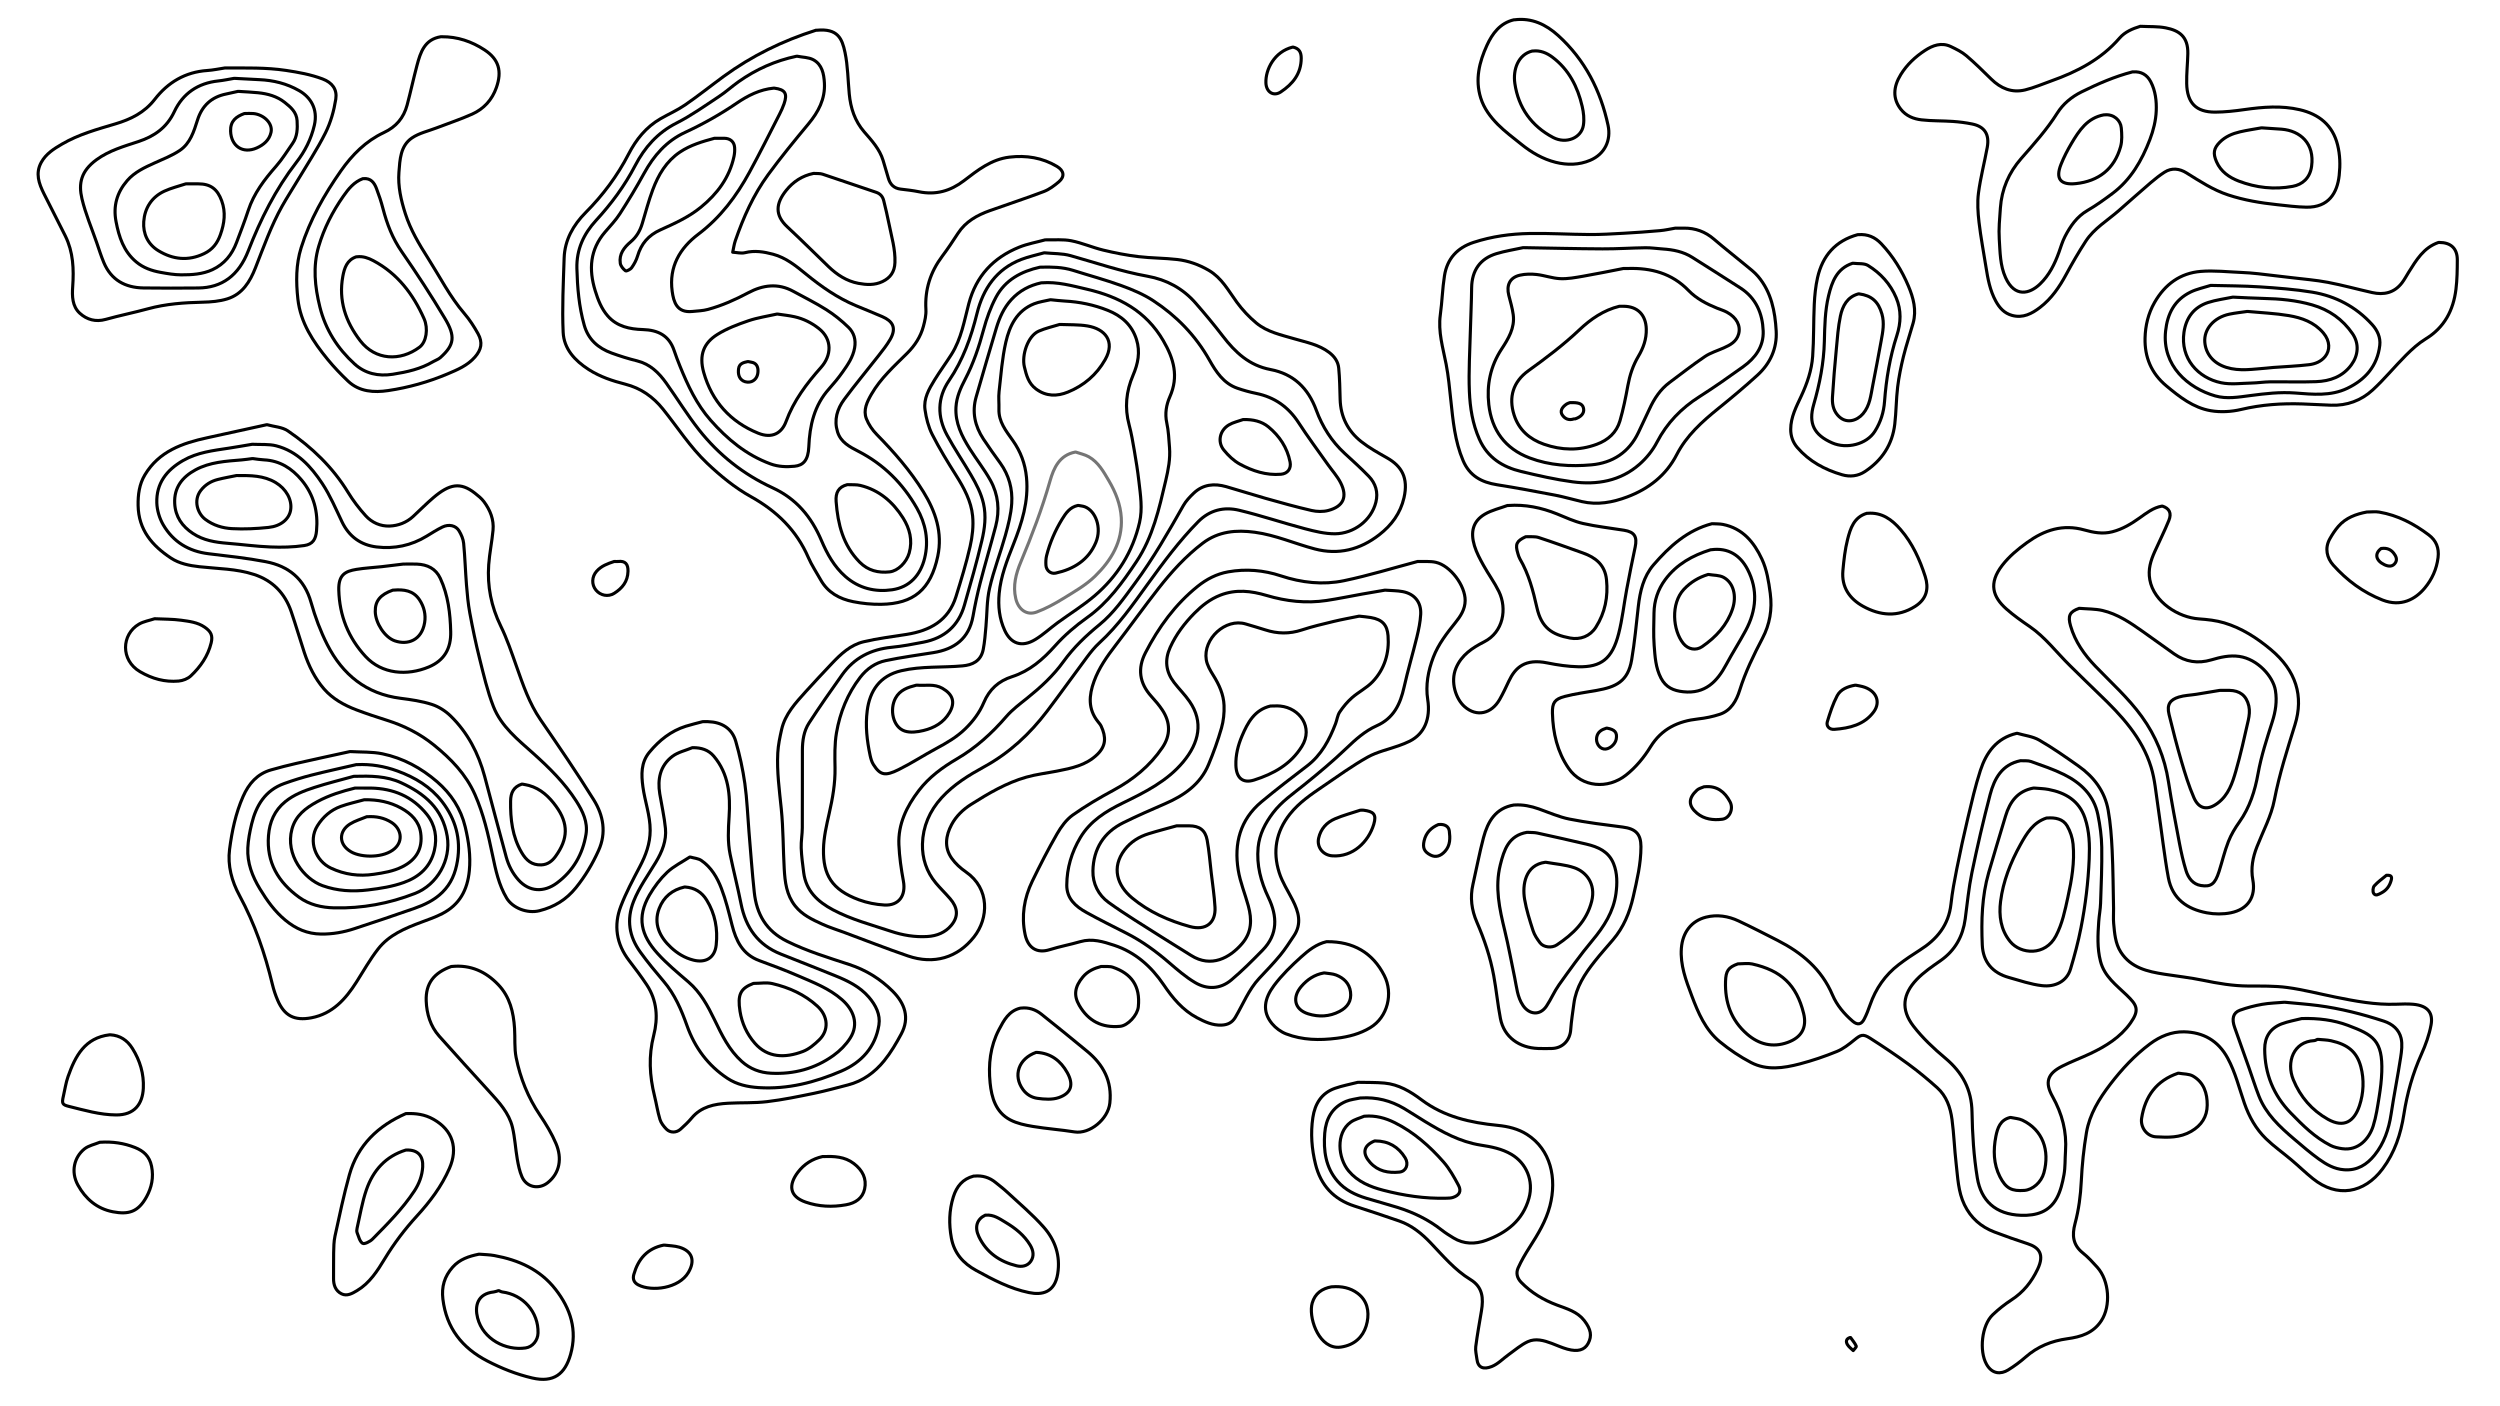 <?xml version="1.0" encoding="utf-8"?>
<!-- Generator: Adobe Illustrator 24.3.0, SVG Export Plug-In . SVG Version: 6.00 Build 0)  -->
<svg version="1.1" id="Layer_1" xmlns="http://www.w3.org/2000/svg" xmlns:xlink="http://www.w3.org/1999/xlink" x="0px" y="0px"
	 viewBox="0 0 1600 900" style="enable-background:new 0 0 1600 900;" xml:space="preserve">
<style type="text/css">
	.st0{fill:none;stroke:#000000;stroke-width:2;stroke-linecap:round;stroke-linejoin:round;stroke-miterlimit:10;}
	.st1{fill:none;stroke:#757575;stroke-width:2;stroke-linecap:round;stroke-linejoin:round;stroke-miterlimit:10;}
</style>
<path class="st0" d="M1094.79,351.85c-11.55,3.6-21.81,9.28-29.12,19.2c-4.6,6.24-6.99,13.42-7.11,21.22
	c-0.1,6.94-0.44,13.92,0.1,20.82c0.55,7.08,0.9,14.25,4.37,20.89c3.13,6,8.03,8.07,14.26,8.74c13.93,1.5,21.63-6.4,27.55-17.52
	c3.92-7.35,8.48-14.37,12.41-21.72c6.84-12.77,7.97-26.05,1.18-39.09c-4.72-9.06-12.44-14-23.22-12.56"/>
<path class="st0" d="M393.09,359.35c-4.15,1.37-8.23,2.82-11.26,6.24c-3.12,3.52-3.34,8.53-0.4,12.1c2.84,3.45,7.79,4.47,11.64,2.05
	c5.16-3.25,8.69-7.53,8.85-14.13c0.12-4.55-1.73-6.8-6.33-6.26c-0.69,0.08-1.39,0.01-2.08,0.01"/>
<path class="st0" d="M907.28,359.35c-15.7,4.17-31.25,8.98-47.13,12.3c-13.52,2.82-27.15,1.28-40.39-3.1
	c-11-3.65-22.25-4.62-33.75-2.57c-7.4,1.32-13.84,4.72-19.52,9.28c-14.36,11.54-24.98,26.16-33.37,42.44
	c-5.19,10.08-3.97,19.43,3.7,27.93c2.51,2.78,5,5.64,7.06,8.76c5.25,7.96,5.36,16.22,0,24.1c-7.98,11.74-18.67,20.44-31.16,27.2
	c-8.98,4.86-17.86,10.03-26.16,15.94c-4.11,2.93-7.44,7.5-10.01,11.97c-5.69,9.9-10.92,20.09-15.9,30.38
	c-5.22,10.79-7.08,22.28-4.58,34.12c1.71,8.1,7.14,12.41,15.79,9.67c6.41-2.03,13.09-3.23,19.55-5.12
	c7.58-2.22,14.79,0.07,21.62,2.31c13.5,4.44,23.79,13.57,31.69,25.26c5.74,8.49,12.19,16.28,21.35,21.12
	c4.83,2.55,9.93,5,15.78,4.73c3.88-0.18,6.75-1.59,8.78-5.02c4.97-8.43,8.54-17.73,15.38-25.03c4.5-4.81,9.09-9.55,13.28-14.63
	c3.23-3.91,5.97-8.24,8.8-12.46c5.23-7.8,3.02-15.39-0.81-22.91c-2.96-5.81-6.64-11.41-8.59-17.55
	c-4.28-13.49-2.14-26.14,6.88-37.48c5.92-7.44,13.63-12.62,21.31-17.85c9.36-6.38,18.57-13.06,28.42-18.59
	c6.08-3.41,13.24-4.89,19.89-7.29c2.4-0.87,4.8-1.78,7.08-2.93c9.2-4.66,13.43-14.15,11.46-26.67c-1.43-9.1,0.27-18.34,3.6-27.04
	c3.18-8.3,8.58-15.26,14.1-22.12c3.33-4.14,6.22-8.52,6.27-14.15c0.09-9.58-9.42-22.35-18.78-24.47c-3.6-0.82-7.48-0.39-11.23-0.53"
	/>
<path class="st0" d="M258.08,361.01c-4.58,0.56-9.16,1.15-13.75,1.66c-5.41,0.6-10.88,0.85-16.24,1.74
	c-7.06,1.18-11.53,3.35-11.27,13.27c0.44,16.29,6.1,30.54,17.13,42.46c10.54,11.39,26.64,12.47,40.4,6.75
	c10.18-4.23,14.35-12.07,14.1-22.54c-0.28-11.73-1.63-23.33-6.63-34.16c-2.92-6.33-8.32-8.88-14.98-9.16
	c-2.77-0.12-5.56-0.02-8.33-0.02"/>
<path class="st0" d="M1093.13,367.68c-5.99,1.83-11.11,4.86-15.48,9.53c-8.47,9.06-7.13,26.19-0.32,34.61
	c3.08,3.8,8.04,4.76,12.01,2.05c8.87-6.07,16.05-13.88,19.48-24.16c2.76-8.28,0.68-16.74-5.77-20.22c-2.71-1.46-6.31-1.26-9.5-1.82"
	/>
<path class="st0" d="M170.58,271.84c-12.64,2.78-25.27,5.59-37.92,8.32c-16,3.45-30.96,8.7-39.96,23.79
	c-3.56,5.97-4.43,12.57-4.31,19.56c0.26,15.58,9,25.72,21.01,33.65c5.37,3.55,11.8,4.83,18.26,5.55
	c11.72,1.31,23.63,1.22,35.01,4.97c11.92,3.93,19.69,12.05,23.71,23.77c2.98,8.68,5.5,17.52,8.4,26.23
	c2.82,8.47,6.75,16.53,12.59,23.24c5.5,6.32,12.9,10.42,20.73,13.39c6.44,2.45,13,4.6,19.58,6.69c10.97,3.48,21.03,8.53,30.03,15.82
	c10.9,8.83,20.46,18.63,26.25,31.69c5.51,12.43,8.49,25.54,11.26,38.76c1.99,9.5,3.95,18.99,9.06,27.55
	c3.7,6.2,13.05,10.05,20.95,8.05c9.59-2.42,17.17-7.1,23.34-14.72c5.92-7.31,10.65-15.3,14.5-23.81
	c5.12-11.31,3.12-22.48-3.04-32.39c-10.83-17.43-22.44-34.39-34.08-51.3c-7.24-10.53-11.21-22.36-15.4-34.2
	c-3.08-8.7-6.04-17.52-10.08-25.79c-6.11-12.5-8.68-25.52-7.7-39.23c0.53-7.39,2.08-14.71,2.77-22.1c0.64-6.81-1.83-12.9-5.83-18.28
	c-1.56-2.09-3.71-3.81-5.79-5.44c-9.29-7.27-16.28-5.89-26.62,2.93c-4.48,3.82-8.62,8.04-12.95,12.04c-4.23,3.9-9.51,5.88-15,6.09
	c-5.86,0.23-11.37-2.24-15.31-6.59c-4.18-4.61-8.02-9.65-11.27-14.96c-9.85-16.11-23.14-28.84-38.54-39.36
	c-3.61-2.47-8.77-2.68-13.21-3.93"/>
<path class="st0" d="M886.45,377.68c-4.86,0.83-9.73,1.64-14.58,2.51c-7.64,1.37-15.25,2.96-22.93,4.12
	c-13.01,1.96-25.74,0.52-38.35-3.22c-9.76-2.9-19.58-4.09-29.61-0.18c-6.54,2.55-11.82,6.75-16.5,11.49
	c-6.32,6.4-11.81,13.59-15.58,21.95c-3.65,8.09-2.79,15.56,2.56,22.5c3.19,4.14,6.96,7.85,9.91,12.15
	c8.93,12.99,6.15,26.28-4.17,38.66c-10.33,12.39-24.52,19.39-38.69,26.31c-10.75,5.25-20.73,11.42-27.1,22.08
	c-5.6,9.38-8.61,19.53-8.68,30.42c-0.06,8.64,5.69,13.66,12.48,17.44c8.46,4.71,17.17,8.99,25.8,13.39
	c9.88,5.03,18.74,11.49,27.12,18.71c5.32,4.58,10.71,9.27,16.71,12.82c7.73,4.58,16.12,4.29,23.16-1.62
	c7.06-5.93,13.59-12.51,20.05-19.1c9.94-10.15,9.46-21.77,3.75-33.69c-4.88-10.2-7.68-20.75-6.6-32.1
	c0.8-8.36,4.53-15.49,9.53-22.11c5.52-7.29,12.98-12.32,19.97-17.97c9.27-7.48,18.44-15.15,27.03-23.38
	c5.9-5.66,11.92-11.06,19.33-14.36c10.91-4.86,15.13-13.86,17.54-24.67c2.4-10.78,5.59-21.38,8.2-32.12
	c1.16-4.78,2.19-9.68,2.45-14.58c0.4-7.76-4-13.09-11.57-14.51c-3.54-0.66-7.21-0.62-10.82-0.9"/>
<path class="st0" d="M1330.64,389.35c-6.21,2.2-7.31,4.86-5.47,11.26c2.91,10.12,8.78,18.37,15.91,25.8
	c10.08,10.5,20.98,20.21,29.59,32.09c9.09,12.54,14.74,26.36,17.12,41.68c2.05,13.24,4.56,26.42,7.07,39.59
	c1.12,5.88,2.45,11.76,4.21,17.48c1.43,4.65,4.44,8.7,9.51,9.48c6.36,0.99,9-0.77,11.63-9.05c2.02-6.36,3.54-12.92,5.97-19.11
	c1.73-4.41,4.27-8.62,7.03-12.5c6.62-9.33,9.96-19.9,11.93-30.9c2.05-11.43,5.66-22.34,9.15-33.35c2.03-6.41,3.14-12.94,1.97-20
	c-1.47-8.94-11.47-20.03-23.11-21.71c-6.26-0.9-12.11,0.5-17.91,2.21c-8.61,2.54-16.48,1.32-23.76-3.81
	c-6.83-4.82-13.6-9.74-20.43-14.57c-7.88-5.57-15.92-10.99-25.44-13.22c-4.7-1.1-9.69-0.95-14.56-1.37"/>
<path class="st0" d="M869.78,394.35c-5.42,1.11-10.87,2.07-16.24,3.37c-6.84,1.65-13.72,3.26-20.4,5.46
	c-7.89,2.6-15.57,2.48-23.37-0.06c-4.14-1.35-8.33-2.51-12.49-3.77c-12.94-3.91-27.46,9.52-25.27,22.9c0.57,3.49,2.58,6.9,4.51,9.98
	c3.73,5.95,6.59,12.25,6.87,19.22c0.2,4.83-0.34,9.9-1.66,14.54c-2.27,7.92-5.09,15.73-8.27,23.34
	c-5.28,12.64-15.72,19.8-27.83,25.06c-8.95,3.88-17.91,7.79-26.65,12.11c-12.64,6.24-19.18,16.79-19.51,30.78
	c-0.2,8.26,3.5,15.56,10.01,20.26c10.98,7.93,22.64,14.91,34.07,22.23c6.2,3.97,12.52,7.74,18.74,11.69
	c12.91,8.2,24.8,1.52,32.56-7.46c6.39-7.39,6.41-15.57,4.08-24.21c-2.07-7.68-5.21-15.16-6.47-22.95
	c-2.74-16.97,1.16-32.23,14.88-43.67c9.49-7.92,19.32-15.44,29.15-22.94c9.19-7.02,14.28-16.68,18.29-27.12
	c0.94-2.46,1.21-5.31,2.63-7.42c2.23-3.33,4.88-6.52,7.88-9.16c4.16-3.66,9.37-6.23,13.15-10.19c7.75-8.13,10.79-18.49,9.91-29.46
	c-0.55-6.83-3.54-10.37-11.05-11.66c-2.34-0.4-4.72-0.58-7.08-0.85"/>
<path class="st0" d="M98.91,396.01c-3.33,1.11-6.97,1.7-9.95,3.43c-11.28,6.57-11.93,23.12,0.7,30.46
	c7.81,4.54,15.86,6.74,24.65,5.98c2.72-0.24,5.87-1.47,7.82-3.31c6.16-5.82,10.97-12.69,13.02-21.14c1.13-4.64-0.08-7.22-4.14-10.03
	c-4.55-3.15-9.87-3.73-15.04-4.45c-5.49-0.76-11.1-0.66-16.65-0.94"/>
<path class="st0" d="M1004.79,257.67c-0.69,0.28-1.46,0.45-2.07,0.85c-3.24,2.16-4.41,4.73-2.88,7.03c1.74,2.6,4.3,3.63,7.45,2.55
	c0.25-0.09,0.58,0.06,0.83-0.02c3.78-1.26,5.75-3.55,5.42-6.24c-0.37-2.99-2.37-4.17-7.08-4.17c-0.42,0-0.83,0-1.25,0"/>
<path class="st0" d="M586.43,438.52c-5.34,1.34-10.48,3.02-13.33,8.33c-3.88,7.23-1.68,18.49,5.91,21.02
	c3.58,1.2,8.14,0.6,11.97-0.33c6.88-1.66,12.94-5.03,16.72-11.52c3.82-6.57,2.14-11.63-4.55-15.5c-5.29-3.05-10.85-1.55-16.3-2.01"
	/>
<path class="st0" d="M1187.3,438.52c-4.68,0.84-9.29,2.55-11.51,6.75c-2.75,5.21-4.59,10.95-6.3,16.62
	c-0.85,2.83,1.3,5.12,4.47,4.89c9.75-0.7,19.24-2.97,25.27-11.28c4.67-6.44,1.55-13.78-7.35-16.13c-1.37-0.36-2.77-0.57-4.16-0.84"
	/>
<path class="st0" d="M1420.64,441.85c-5,0.83-10,1.69-15,2.49c-3.74,0.6-7.64,0.67-11.22,1.78c-5.5,1.71-7.8,4.72-6.23,11.13
	c2.46,10.05,5.02,20.07,7.93,29.99c2.31,7.87,4.73,15.79,7.99,23.29c3.24,7.46,8.9,8.28,15.3,3.42c6.84-5.19,9.35-12.86,11.54-20.48
	c3.07-10.71,5.51-21.61,7.95-32.49c0.66-2.94,1.02-6.25,0.36-9.12c-1.58-6.92-5.97-9.86-12.37-10.02c-1.94-0.05-3.89-0.01-5.83-0.01
	"/>
<path class="st0" d="M478.51,231.42c-2.7,0.57-5.37,1.22-5.82,4.59c-0.42,3.13,0.13,6.16,2.97,7.8c1.42,0.82,3.79,1.01,5.3,0.41
	c3.09-1.22,4.29-4.19,4.15-7.37c-0.11-2.46-1.26-4.54-4.1-5.01c-0.7-0.12-1.39-0.27-2.08-0.41"/>
<path class="st0" d="M678.11,207.67c-4.44,1.39-9.06,2.39-13.3,4.25c-7.07,3.12-11,15.41-9.22,22.83
	c1.29,5.38,2.62,10.59,7.48,14.21c6.5,4.84,13.48,4.79,20.42,1.95c10.19-4.17,18.29-11.01,23.8-20.74
	c6.76-11.93-0.3-19.72-11.29-21.56c-5.72-0.96-11.65-0.68-17.48-0.95"/>
<path class="st0" d="M813.11,451.85c-10.23,2.45-14.6,10.65-18.24,19.21c-2.51,5.89-4.1,12.11-3.9,18.71
	c0.24,7.93,4.25,11.82,11.68,9.45c12.3-3.92,23.33-9.93,30.52-21.5c7.6-12.23-1.38-24.59-13.81-25.84
	c-1.92-0.19-3.89-0.03-5.83-0.03"/>
<path class="st0" d="M497.26,201c-6.11,1.39-12.4,2.28-18.29,4.3c-6.86,2.35-13.84,4.97-19.93,8.8
	c-8.48,5.33-11.89,12.94-8.64,24.35c5.19,18.26,16.95,31.52,34.8,38.78c9.06,3.69,15.17-0.11,17.88-7.48
	c4.87-13.27,13.11-24.21,22.42-34.68c6.59-7.41,7.45-17.89-1.55-24.91c-4.62-3.61-9.75-6.16-15.44-7.44
	c-3.56-0.8-7.21-1.16-10.82-1.71"/>
<path class="st0" d="M1438.15,199.34c-3.75,0.56-7.54,0.93-11.24,1.7c-10.07,2.08-16.48,9.7-15.84,17.88
	c0.59,7.62,5.48,13.59,13.77,16.2c8.5,2.67,17.19,1.09,25.82,0.47c1.39-0.1,2.78-0.3,4.17-0.41c7.64-0.57,15.31-0.87,22.91-1.77
	c3.94-0.47,7.78-1.98,10.42-5.32c3.03-3.84,3.3-9.65-1.22-15.01c-5.81-6.88-13.79-9.69-22.13-11.1c-8.65-1.46-17.48-1.81-26.23-2.64
	"/>
<path class="st0" d="M1036.46,196c-10.09,2.45-18.44,8.24-25.71,15.13c-10.18,9.64-21.28,17.99-32.6,26.15
	c-9.71,7-12.79,16.82-9.14,28.29c3.03,9.53,9.88,15.5,19.13,18.74c11.21,3.92,22.48,4.2,33.75,0.04
	c7.33-2.71,12.71-7.55,14.89-15.04c2.14-7.36,3.66-14.93,5.04-22.48c1.21-6.67,3.26-12.92,6.72-18.75
	c3.19-5.38,5.25-11.04,5.08-17.49c-0.24-9.06-5.58-14.58-14.64-14.58c-0.69,0-1.39,0-2.08,0"/>
<path class="st0" d="M449.76,461.85c-3.61,0.97-7.26,1.82-10.83,2.94c-9.56,3.02-17.04,9.02-23.34,16.65
	c-5.44,6.59-5.18,14.31-4.14,22.08c1.25,9.35,4.68,18.28,4.66,27.92c-0.02,8.55-2.82,15.99-6.71,23.37
	c-4.31,8.18-8.7,16.41-12.01,25.02c-4.77,12.39-2.97,24.25,5.26,34.96c3.87,5.05,7.72,10.13,11.23,15.43
	c6.66,10.03,7.37,21.24,4.49,32.44c-3.36,13.11-2.67,25.89,0.53,38.79c1.23,4.97,1.97,10.08,3.47,14.96
	c0.7,2.29,2.39,4.47,4.11,6.22c2.5,2.53,6.41,2.44,9.08,0.04c2.48-2.23,4.94-4.53,7.07-7.09c6.13-7.37,14.55-9.01,23.37-9.51
	c8.32-0.47,16.73-0.03,24.98-1.02c10.07-1.2,20.06-3.29,30.01-5.33c7.29-1.5,14.46-3.52,21.68-5.36c9.55-2.44,17.18-8.05,23.22-15.5
	c4.21-5.21,7.68-11.11,10.87-17.03c5.62-10.43,2.34-19.62-5.4-27.4c-7.85-7.89-17.18-13.66-27.85-17.16
	c-13.42-4.4-26.88-8.49-39.69-14.79c-13.5-6.64-19.58-17.4-21.09-31.46c-1.39-12.89-2.3-25.83-3.39-38.75
	c-0.86-10.28-1.21-20.62-2.64-30.81c-1.29-9.12-3.28-18.21-5.83-27.06c-2.37-8.21-8.94-12.29-17.78-12.54c-0.97-0.03-1.94,0-2.92,0"
	/>
<path class="st0" d="M672.27,191.84c-3.47,0.83-7.1,1.27-10.39,2.57c-11.06,4.37-15.74,14.11-18.15,24.56
	c-2.37,10.33-3.12,21.05-4.32,31.63c-0.42,3.7,0.03,7.5-0.09,11.24c-0.25,8.08,4.53,13.95,8.81,19.98
	c5.08,7.17,7.97,14.92,8.83,23.77c1.48,15.25-2.97,29.14-8.44,42.93c-4.02,10.13-8.04,20.34-9.05,31.26
	c-0.75,8.08,0.06,16.14,3.59,23.76c3.81,8.21,10.66,11.14,19.57,5.72c5.05-3.07,9.44-7.21,14.24-10.72
	c7.87-5.76,16.25-10.9,23.65-17.21c14.59-12.46,24.44-28.16,28.79-46.99c2.01-8.71,0.59-17.52-0.41-26.23
	c-0.75-6.55-1.79-13.08-2.91-19.58c-0.95-5.58-1.9-11.2-3.36-16.66c-2.94-10.93-1.91-21.38,2.52-31.7
	c3.15-7.35,4.76-14.85,2.19-22.92c-3.01-9.48-9.68-15.18-18.43-18.66c-8.78-3.5-17.99-5.42-27.47-5.92
	c-2.92-0.15-5.83-0.54-8.75-0.81"/>
<path class="st0" d="M1028.12,466.02c-3.05,0.91-5.62,2.38-6.24,5.84c-0.62,3.5,1.54,6.97,4.57,7.5c3.11,0.54,7.25-2.72,7.92-6.25
	c0.81-4.26-0.81-6.22-5.83-7.08"/>
<path class="st0" d="M1290.64,469.35c-12.8,2.99-19.46,12.27-23.21,23.79c-3.24,9.94-5.57,20.2-8,30.39
	c-2.57,10.79-4.9,21.63-7.08,32.5c-1.49,7.45-2.91,14.95-3.72,22.5c-1.45,13.55-9,22.66-20.06,29.61c-4.56,2.87-9.05,5.9-13.33,9.17
	c-8.75,6.69-14.77,15.39-18.39,25.79c-1.08,3.11-2.26,6.23-3.78,9.15c-1.85,3.57-4.36,3.92-7.43,1.26
	c-5.41-4.68-10.06-10.17-12.83-16.7c-6.99-16.53-19.69-27.05-35.11-34.94c-8.29-4.24-16.59-8.5-25.02-12.47
	c-6.59-3.1-13.74-4.21-20.78-2.44c-9.48,2.39-15.04,9.79-15.82,19.89c-0.83,10.75,2.94,20.6,6.63,30.41
	c4.13,10.98,8.73,21.84,18.01,29.47c6.16,5.06,12.92,9.62,19.98,13.3c10,5.2,20.77,3.59,31.15,0.88c8.06-2.11,16.01-4.81,23.72-7.96
	c4.09-1.67,7.77-4.59,11.25-7.42c4.05-3.29,5.47-4,10.01-1.11c8.35,5.32,16.59,10.83,24.58,16.67c6.36,4.66,12.45,9.73,18.34,14.99
	c5.99,5.35,8.51,12.72,9.53,20.38c1.26,9.39,1.55,18.9,2.66,28.31c1.05,8.88,1.26,17.93,5.3,26.28c4.1,8.49,10.6,14.15,19.23,17.44
	c7.02,2.67,14.11,5.17,21.25,7.5c7.1,2.32,10.98,6.61,6.34,16.34c-3.88,8.14-9.14,14.69-16.72,19.61
	c-4.29,2.78-8.38,6.03-12.07,9.57c-6.94,6.64-8.74,23.06-3.88,31.65c3.62,6.39,9.22,6.44,13.77,3.64c3.96-2.43,7.76-5.24,11.25-8.31
	c7.7-6.76,16.61-10.31,26.7-11.7c8.52-1.17,16.52-3.53,21.75-11.54c6.17-9.43,5.11-25.61-2.6-34.19c-2.88-3.21-5.84-6.45-9.19-9.13
	c-6.46-5.15-7.06-11.35-5.05-18.85c2.36-8.82,3.56-17.85,4-27.05c0.49-10.45,1.58-20.93,3.32-31.24
	c1.98-11.67,8.1-21.56,15.25-30.89c7.42-9.68,15.62-18.51,25.43-25.84c6.48-4.84,13.85-7.83,21.69-7.69
	c12.23,0.21,21.89,5.55,28.01,16.85c4.95,9.15,7.32,19.15,10.68,28.82c3.01,8.67,7.38,16.48,13.9,22.81
	c5.01,4.86,10.8,8.91,16.15,13.44c4.66,3.94,9.05,8.21,13.79,12.03c15.44,12.45,32.78,9.51,44.58-6.21
	c7.82-10.42,11.71-22.39,13.67-35.02c2.07-13.31,5.67-26.06,11.21-38.37c2.69-5.98,4.97-12.32,6.17-18.74
	c1.36-7.31-1.63-12.39-11.49-13.25c-3.58-0.31-7.22-0.16-10.83-0.03c-13.3,0.49-26.24-1.99-39.17-4.61
	c-10.14-2.06-20.21-4.7-30.44-6.08c-8.22-1.11-16.64-0.91-24.98-0.95c-9.9-0.05-19.53-1.71-29.19-3.71
	c-8.11-1.68-16.38-2.56-24.57-3.85c-10.82-1.71-21.4-4.06-27.89-14.18c-3.55-5.53-3.97-12-4.57-18.32c-0.3-3.17,0-6.39-0.06-9.58
	c-0.25-12.36-0.31-24.74-0.9-37.08c-0.42-8.63-1.04-17.32-2.55-25.82c-2.14-12.06-9.17-21.34-19.07-28.32
	c-8.19-5.77-16.41-11.55-25.07-16.54c-4.15-2.39-9.35-2.95-14.07-4.34"/>
<path class="st0" d="M1428.98,190.17c-5.28,1.11-10.71,1.76-15.8,3.43c-9.06,2.97-14.07,9.67-15.44,19.07
	c-2.42,16.59,8.88,29.2,23.79,32.29c6.26,1.29,13.01,0.31,19.54,0.18c3.89-0.08,7.78-0.71,11.67-0.76
	c9.86-0.11,19.73,0.25,29.58-0.12c8.89-0.34,16.9-3.11,22.52-10.73c4.54-6.15,5.12-13.64,0.77-19.98
	c-6.32-9.21-14.96-15.29-25.77-18.41c-10.24-2.96-20.68-3.93-31.26-4.15c-6.39-0.13-12.78-0.53-19.17-0.81"/>
<path class="st0" d="M1189.38,188.09c-7.22,1.98-10.17,7.8-11.52,14.2c-1.47,6.95-1.94,14.12-2.61,21.22
	c-0.96,10.13-1.85,20.27-2.46,30.42c-0.25,4.13,0.3,8.24,3.24,11.68c5.26,6.17,12.45,3.72,16.3-0.83c4.42-5.22,4.96-11.7,6.2-17.95
	c1.89-9.57,3.66-19.16,5.43-28.75c1.04-5.66,2.14-11.27,0.48-17.1c-2.23-7.85-6.54-11.85-14.64-12.9"/>
<path class="st0" d="M1414.81,182.67c-4.31,1.39-8.85,2.29-12.87,4.26c-10.21,5.01-14.76,13.75-15.96,24.9
	c-2.38,22.24,14.43,36.58,31.78,41.56c7.33,2.1,14.95,0.75,22.48-0.23c9.52-1.25,18.96-2.38,28.77-1.63
	c11.07,0.85,22.61,2.11,33.31-3.03c11.63-5.6,19.22-14.41,20.74-27.51c0.58-4.99-1.51-9.56-4.92-13.31
	c-10.34-11.39-23.36-18.22-38.35-20.7c-11.13-1.84-22.46-2.65-33.73-3.39c-10.25-0.68-20.55-0.64-30.83-0.92"/>
<path class="st0" d="M443.09,478.52c-4.31,1.81-9.2,2.84-12.8,5.58c-7.83,5.97-9.58,14.59-8.03,24.01
	c1.21,7.37,2.91,14.68,3.63,22.1c0.77,7.85-2.21,15.02-6.18,21.63c-4.93,8.22-10.61,15.96-14.2,25c-4.67,11.77-2.87,22.53,4.3,32.49
	c4.67,6.49,9.79,12.67,14.97,18.76c7.12,8.37,11.31,18.24,14.92,28.38c5.01,14.08,13.45,25.46,25.91,33.69
	c5.98,3.95,12.82,5.45,19.97,5.91c18.58,1.2,36.08-3.36,52.87-10.57c12.87-5.53,21.78-15.26,24.05-29.49
	c1.06-6.67-2.03-12.74-6.49-17.9c-5.85-6.77-13.63-10.48-21.68-13.73c-11.5-4.65-23.05-9.18-34.58-13.77
	c-14.63-5.82-22.47-16.93-25.47-32.08c-2.1-10.61-4.8-21.1-6.99-31.69c-1.65-7.99-1.2-16.01-0.67-24.17
	c0.9-13.76-0.25-27.44-9.8-38.73c-3.46-4.09-8.13-5.45-13.32-5.43"/>
<path class="st0" d="M223.92,481.02c-11.39,2.5-22.79,4.94-34.16,7.53c-5.45,1.24-10.87,2.63-16.25,4.17
	c-8.91,2.55-14.32,8.82-17.95,17.05c-4.76,10.79-7.12,22.21-8.63,33.77c-1.36,10.44,1.42,20.5,6.3,29.5
	c9.81,18.1,16.37,37.26,21.15,57.15c0.82,3.4,1.95,6.78,3.34,9.99c4.23,9.8,10.61,13.3,21.61,11.2
	c13.44-2.57,21.81-11.89,28.78-22.84c4.53-7.12,8.69-14.54,13.85-21.17c7.03-9.03,17.36-13.32,27.8-17.2
	c4.5-1.67,9.07-3.26,13.31-5.46c11.03-5.73,16.11-15.07,17.3-27.42c0.93-9.63-0.41-18.71-2.6-27.96
	c-2.79-11.81-9.16-21.35-18.08-29.06c-10.11-8.74-21.8-15.12-34.96-17.84c-6.61-1.37-13.58-1-20.38-1.42"/>
<path class="st0" d="M1293.14,486.85c-11.87,2.4-16.77,11.43-19.46,21.7c-4.34,16.55-8.2,33.24-11.67,49.99
	c-2.02,9.73-2.94,19.69-4.27,29.56c-1.5,11.15-6.44,20.15-15.81,26.72c-5.34,3.74-10.89,7.46-15.33,12.15
	c-8.71,9.18-10.3,18.96-2.01,29.74c5.82,7.57,12.98,14.28,20.33,20.44c10.98,9.2,16.93,20.08,17.17,34.71
	c0.23,14.04,1.12,28.21,3.4,42.05c2.35,14.26,11.38,23.35,28.08,23.89c9.75,0.31,17.97-2.24,22.76-11.02
	c2.45-4.5,3.68-9.83,4.61-14.94c0.89-4.89,0.62-9.98,0.98-14.98c0.89-12.55-2.15-24.08-8.28-35.04c-5.13-9.16-3.27-14.7,6.21-19.49
	c5.82-2.94,11.97-5.21,17.88-8c9.96-4.71,19.3-10.45,25.78-19.6c6.03-8.51,4.03-11.57-2.44-17.86
	c-6.61-6.42-14.24-11.88-16.76-21.65c-2.19-8.48-1.69-16.93-1.12-25.44c0.26-3.9,1.05-7.77,1.18-11.67
	c0.4-11.94,0.94-23.89,0.75-35.83c-0.11-6.96-1.08-13.98-2.47-20.82c-2.5-12.35-10.83-20.37-21.62-25.74
	c-6.79-3.38-14.07-5.79-21.22-8.36c-1.89-0.68-4.14-0.36-6.22-0.5"/>
<path class="st0" d="M228.08,489.35c-9.58,2.22-19.21,4.29-28.74,6.72c-5.91,1.51-11.76,3.34-17.5,5.41
	c-12.11,4.35-17.92,14.02-20.78,25.81c-1.23,5.04-2.21,10.24-2.46,15.41c-0.46,9.56,2.87,18.17,7.79,26.26
	c4.51,7.42,9.5,14.41,16.27,19.99c6.66,5.49,14.04,8.76,22.92,8.85c7.35,0.07,14.36-1.18,21.25-3.46
	c12.8-4.24,25.61-8.46,38.32-12.95c6.57-2.32,12.86-5.27,17.97-10.33c5.63-5.57,8.36-12.29,9.63-20.02
	c2.33-14.16-1.17-26.74-9.73-37.88c-7.36-9.58-17.33-15.58-28.66-19.72c-8.43-3.08-16.96-4.49-25.87-4.08"/>
<path class="st0" d="M226.42,496.85c-8.47,2.36-17.04,4.44-25.39,7.17c-6.5,2.13-12.91,4.54-18.42,9.01
	c-7.01,5.69-10.07,13.09-10.77,21.74c-1.38,17.08,6.25,29.85,19.62,39.51c6.58,4.75,14.33,6.55,22.45,6.75
	c17.86,0.45,35.07-2.76,51.66-9.22c14.27-5.55,23.2-21.44,20.64-36.67c-2.99-17.75-14.46-27.18-29.38-34.13
	c-9.57-4.45-19.77-4.44-30-4.17"/>
<path class="st0" d="M333.92,501.85c-5.23,1.74-7.07,5.51-7.14,10.83c-0.16,11.56,1.07,22.69,7.08,32.95
	c2.91,4.97,6.52,8.14,12.56,7.9c4.09-0.16,6.93-2.42,9.13-5.46c8.13-11.22,8.36-20.94,0.36-32c-4.38-6.06-9.8-11.29-17.42-13.38
	c-1.36-0.37-2.77-0.57-4.16-0.85"/>
<path class="st0" d="M1090.63,503.52c-1.53,0.69-3.36,1.06-4.53,2.14c-5.62,5.19-5.82,9.95,0.03,14.84
	c4.52,3.78,10.35,4.57,16.16,3.8c4.6-0.61,7.36-6.56,4.93-11.16c-3.35-6.37-8.42-10.4-16.18-9.62"/>
<path class="st0" d="M227.25,504.35c-8.37,2.05-16.55,4.55-24.19,8.71c-7.45,4.05-13.88,8.91-16.21,17.55
	c-4.45,16.47,7.76,32,19.58,36.22c9.47,3.39,19.12,3.93,29.18,2.72c7.84-0.94,15.48-2.12,22.89-4.78
	c9.91-3.56,17.04-10.06,19.47-20.44c1.94-8.29,0.62-16.43-4.91-23.28c-9.17-11.36-21.39-16.45-35.8-16.68
	c-3.19-0.05-6.39-0.01-9.58-0.01"/>
<path class="st0" d="M1301.47,504.35c-10.09,1.86-15.17,8.71-17.92,17.92c-3.6,12.09-7.33,24.14-10.8,36.26
	c-4.34,15.13-4.77,30.69-4.09,46.24c0.47,10.82,6.51,17.88,16.99,20.81c7.04,1.97,14.07,4.42,21.27,5.24
	c8.26,0.95,15.8-2.61,18.22-10.66c2.6-8.64,4.92-17.4,6.66-26.24c2.87-14.56,4.66-29.25,5.28-44.14c0.38-9.01,0.18-17.72-2.71-26.25
	c-3.78-11.14-12.46-16.2-23.33-18.29c-3-0.58-6.1-0.6-9.16-0.88"/>
<path class="st0" d="M233.08,511.85c-5,1.39-10.11,2.48-14.97,4.24c-6.39,2.32-11.41,6.69-14.99,12.45
	c-6.11,9.81-1.05,22.51,8.71,27.07c8.79,4.11,17.81,5.36,27.53,3.92c6.23-0.92,12.2-1.88,17.92-4.7
	c9.17-4.52,13.35-11.73,11.96-21.72c-1.04-7.45-6.02-12.31-12.4-15.85c-7.27-4.04-15.11-5.55-23.34-5.41"/>
<path class="st0" d="M968.95,515.19c-11.8,1.99-16.77,10.61-19.5,20.86c-2.63,9.89-4.48,19.99-6.77,29.97
	c-1.92,8.37-0.86,16.38,2.52,24.17c4.78,11.02,8.59,22.37,10.77,34.18c1.69,9.11,2.53,18.38,4.3,27.48
	c2.34,12.02,12.1,18.7,24.09,19.17c2.91,0.11,5.83,0.07,8.75,0.01c6.91-0.15,11.67-5.13,12.15-12.07c0.39-5.58,1.3-11.12,2.03-16.67
	c1.39-10.52,6.98-19.02,13.36-27.06c3.73-4.71,7.73-9.2,11.64-13.77c6.83-7.99,10.66-17.32,12.97-27.49
	c2.4-10.6,4.95-21.14,4.95-32.1c-0.01-8.09-3.39-11.49-11.66-12.55c-11.42-1.47-22.87-2.86-34.14-5.11
	c-6.7-1.34-13.1-4.24-19.61-6.52c-5-1.76-10.09-2.83-15.42-2.49"/>
<path class="st0" d="M870.62,518.52c-5.42,1.81-10.98,3.26-16.21,5.51c-5.36,2.31-9.14,6.37-10.49,12.4
	c-1.29,5.77,2.83,10.91,8.78,11.31c13.24,0.9,23.1-9.02,26.49-20.11c2.05-6.7-0.4-8.28-6.49-9.1c-0.55-0.07-1.11-0.01-1.67-0.01"/>
<path class="st0" d="M234.75,522.69c-3.61,1.53-7.51,2.61-10.78,4.68c-7.11,4.5-7.59,13.02,0.77,17.83
	c6.66,3.84,21.11,4.01,27.88-2.14c5.69-5.17,4-12.82-2-16.67c-4.8-3.08-9.93-4.01-15.45-3.7"/>
<path class="st0" d="M1309.81,523.52c-8.53,2.8-12.68,9.72-16.74,17.04c-6.32,11.42-11.06,23.41-12.7,36.31
	c-1.16,9.12,0.06,18.32,6.18,25.76c6.71,8.16,22.4,9.39,29.23-3.62c4.13-7.86,5.8-16.31,7.64-24.69
	c2.46-11.19,4.45-22.59,3.34-34.12c-0.38-3.97-1.75-8.15-3.76-11.59c-2.7-4.6-7.68-5.45-12.77-5.09"/>
<path class="st0" d="M920.62,527.69c-4.71,2.02-8,5.23-9.19,10.41c-1.04,4.5,0.04,7.06,4.19,9.17c3.3,1.68,6.43,0.64,9.21-2.46
	c3.46-3.86,3.27-8.49,2.73-12.94c-0.39-3.19-3.24-4.49-6.52-4.19"/>
<path class="st0" d="M753.11,528.52c-5.97,1.67-11.99,3.19-17.91,5.04c-6.13,1.91-11.45,5.09-15.46,10.36
	c-8.62,11.34-4.66,22.83,4.74,30.7c10.72,8.97,23.56,14.65,36.99,18.36c10.3,2.85,16.71-2.4,16.13-12.36
	c-0.42-7.39-1.57-14.73-2.42-22.09c-0.81-6.95-1.34-13.95-2.59-20.82c-1.18-6.5-5.02-9.18-11.57-9.18c-2.5,0-5,0-7.5,0"/>
<path class="st0" d="M977.29,532.69c-11.72,2.01-14.69,11.14-17.1,20.83c-3.58,14.37-0.5,28.2,2.87,42.11
	c2.41,9.92,4.22,19.99,6.32,29.99c1.29,6.13,1.67,12.49,5.38,17.94c3.87,5.69,10.72,6.72,14.98,0.36c2.93-4.39,4.99-9.38,8.04-13.66
	c6.86-9.61,13.72-19.25,21.29-28.3c7.48-8.95,13.59-18.49,15.15-30.11c0.85-6.31,0.94-12.97-1.54-19.13
	c-3.13-7.79-9.96-10.74-17.47-12.5c-10.4-2.43-20.82-4.79-31.26-7.06c-2.02-0.44-4.16-0.32-6.24-0.46"/>
<path class="st0" d="M441.43,548.52c-4.86,3.19-10.27,5.81-14.44,9.74c-4.41,4.16-8.22,9.23-11.29,14.49
	c-8.44,14.49-5.27,25.88,5.01,37.33c6.01,6.7,13.08,12.49,19.92,18.4c7.7,6.65,12.35,15.25,16.67,24.19
	c4.65,9.64,9.27,19.35,17.47,26.68c5.32,4.76,11.61,7.17,18.74,7.52c14.6,0.72,28.07-2.89,39.91-11.38
	c4.16-2.98,8.05-6.91,10.77-11.23c5.59-8.87,2.14-17.91-5.29-24.45c-8.24-7.26-18.44-11.11-28.33-15.39
	c-8.07-3.49-16.32-6.57-24.57-9.61c-10.75-3.97-14.96-12.71-17.54-22.94c-1.98-7.84-3.89-15.76-6.77-23.29
	c-2.65-6.93-6.48-13.51-12.84-17.88c-1.93-1.32-4.66-1.49-7.02-2.18"/>
<path class="st0" d="M988.96,551.86c-12.8,1.69-14.79,14.48-13.21,23.73c1.16,6.78,3.27,13.43,5.39,19.99
	c0.92,2.84,2.69,5.51,4.55,7.9c2.16,2.78,7.36,3.49,10.72,1.24c10.3-6.9,18.98-15.02,22.24-27.83c2.92-11.49-3.78-19-11.01-21.51
	c-5.8-2.02-12.16-2.41-18.27-3.52"/>
<path class="st0" d="M1527.32,560.19c-2.64,2.22-5.52,4.23-7.79,6.78c-0.89,1-1.1,3.69-0.38,4.79c1.24,1.89,3.13,0.66,4.87-0.26
	c3.35-1.75,5.25-4.33,6.3-7.95c0.8-2.76-0.18-3.42-2.58-3.36"/>
<path class="st0" d="M438.09,567.69c-7.79,1.78-13.35,6.27-16.23,13.76c-3.73,9.7,0.3,18.16,7.56,24.91
	c4.06,3.78,8.74,6.72,14.47,8.14c7.57,1.88,13.55-1.26,14.48-9.74c1.1-10.08-0.65-19.89-6.11-28.74c-3.16-5.12-7.74-7.91-13.75-8.33
	"/>
<path class="st0" d="M666.44,181c-7.5,1.64-13.95,5.01-19.22,10.79c-4.76,5.22-7.51,11.41-9.5,17.97
	c-4.43,14.68-8.67,29.43-12.95,44.16c-2.84,9.75-0.84,18.76,4.61,27.06c3.44,5.25,7.14,10.33,10.81,15.43
	c5.57,7.74,7.92,16.58,7.31,25.83c-0.45,6.87-2.21,13.73-4.07,20.41c-3.16,11.34-7.49,22.38-10.11,33.83
	c-1.82,7.94-1.56,16.34-2.32,24.53c-0.45,4.87-0.79,9.78-1.72,14.57c-1.49,7.72-7.15,10.02-13.25,10.58
	c-13.05,1.2-26.25,0.08-39.2,3.1c-13.97,3.27-20.19,13.08-21.8,25.47c-1.28,9.83-0.16,19.28,1.85,28.76c0.43,2,1.02,4.1,2.1,5.81
	c4.39,6.95,7.61,7.48,16.14,3.26c8.3-4.1,16.08-9.22,24.25-13.6c6.58-3.53,12.94-7.21,18.37-12.49c5.05-4.9,9.21-10.48,11.87-16.79
	c3.59-8.52,9.5-13.84,18.07-16.6c11.35-3.66,19.81-11.06,27.66-19.85c5.98-6.71,13.01-12.71,20.35-17.93
	c13.44-9.57,22.71-22.46,31.66-35.91c10.5-15.79,14.48-33.75,18.69-51.72c1.64-7.01,3.03-14.02,2.45-21.25
	c-0.43-5.29-0.63-10.66-1.76-15.81c-1.3-5.91-0.28-11.58,1.95-16.62c5.8-13.06,2.6-24.33-4.2-35.99
	c-11.1-19.04-28.34-28.13-48.87-32.91c-9.5-2.21-18.87-4.86-28.77-4.09"/>
<path class="st0" d="M1038.96,171.84c-8.61,1.67-17.2,3.46-25.84,4.95c-4.81,0.83-9.74,1.77-14.57,1.55
	c-5.03-0.23-9.97-2.08-15.02-2.65c-3.55-0.4-7.33-0.37-10.8,0.43c-6.69,1.54-8.66,6.69-7.12,12.81c1.05,4.15,2.3,8.28,2.86,12.51
	c1.11,8.47-3.17,15.41-7.5,22.03c-7.13,10.89-9.56,22.87-8.14,35.45c1.85,16.36,10.39,28.21,26.14,34.16
	c12.78,4.83,26.23,5.62,39.56,4.42c13.46-1.21,24-7.98,30.02-20.65c2.37-4.99,4.77-9.98,7.07-15.01
	c3.05-6.66,6.96-12.64,12.93-17.08c7.49-5.57,14.84-11.36,22.57-16.56c3.61-2.43,7.98-3.73,12.01-5.52c4.18-1.85,8.16-4,9.55-8.77
	c1.58-5.4-1.31-10.8-7.49-14.12c-1.96-1.06-4.15-1.69-6.23-2.54c-6.74-2.73-13.22-6.08-18.27-11.31
	c-10.72-11.09-24.01-14.56-38.81-14.11c-0.83,0.03-1.67,0-2.5,0"/>
<path class="st0" d="M848.95,602.69c-6.41,1.51-11.5,5.52-16.14,9.7c-6.26,5.63-12.42,11.62-17.44,18.34
	c-6.18,8.27-7.78,16.51-1.3,24.36c2.33,2.82,5.7,5.32,9.11,6.62c10.47,4,21.36,4.17,32.46,2.76c7.59-0.97,14.65-2.78,21.26-6.74
	c11.33-6.78,14.82-21.99,9.06-33.34c-7.51-14.82-20.04-21.81-36.59-21.71"/>
<path class="st0" d="M665.6,171c-11.97,2.65-22.28,8.14-28.19,19.25c-3.46,6.51-6.01,13.65-7.93,20.79
	c-2.95,10.96-6.5,21.58-11.76,31.65c-2.93,5.61-5.53,11.37-5.9,17.9c-0.57,10.08,3.73,18.52,8.82,26.64
	c4.25,6.79,9.29,13.11,13.18,20.09c5.14,9.21,6.09,19.29,3.41,29.51c-3.18,12.12-6.77,24.14-9.91,36.27
	c-1.82,7.01-3.32,14.12-4.59,21.25c-2.55,14.36-11.81,21.17-25.46,23.34c-10.15,1.61-20.35,3-30.4,5.1
	c-6.62,1.39-12.05,5.15-16.33,10.68c-8.15,10.55-12.96,22.58-15.19,35.49c-1.27,7.33-1.06,14.98-0.93,22.47
	c0.17,9.95-1.56,19.55-3.74,29.19c-1.7,7.54-3.52,15.24-3.65,22.9c-0.28,16.22,5.16,25.89,22.77,32.38c5.13,1.89,10.75,3,16.21,3.31
	c9.27,0.52,13.88-6.04,12.17-15.29c-1.42-7.69-2.57-15.52-2.89-23.32c-0.55-13.16,4.87-24.33,12.74-34.63
	c6.61-8.65,15.19-14.9,24.31-20.24c12.28-7.18,22.47-16.45,31.69-27.13c3.82-4.43,8.66-8.03,13.26-11.72
	c8.64-6.94,16.78-14.38,23.27-23.4c6.51-9.05,14.5-16.67,23.03-23.63c9.29-7.59,15.89-17.26,22.88-26.73
	c11.61-15.72,21.27-32.61,30.88-49.57c1.67-2.95,4.15-5.55,6.63-7.92c5.98-5.69,13.2-6.33,20.78-4.18
	c8.37,2.37,16.64,5.08,25.02,7.44c9.83,2.77,19.66,5.54,29.61,7.82c3.43,0.79,7.4,0.88,10.77-0.02c9.64-2.58,12.39-8.76,7.85-17.72
	c-2.14-4.21-5.47-7.82-8.22-11.73c-6.26-8.88-12.78-17.6-18.68-26.71c-6.54-10.09-15.4-16.34-27.15-18.75
	c-4.08-0.84-8.14-1.96-12.08-3.33c-8.78-3.07-13.62-10.49-17.81-17.94c-8.88-15.79-21.1-28.33-36.05-38.12
	c-6.23-4.08-13.33-7.05-20.37-9.61c-10.1-3.67-20.53-6.46-30.79-9.72c-6.82-2.16-13.81-2.25-20.84-2.07"/>
<path class="st0" d="M1185.63,168.5c-10.05,3.31-13.2,11.84-15.36,20.85c-2.29,9.56-2.44,19.34-2.68,29.15
	c-0.33,13.76-2.99,27.18-6.83,40.46c-3.47,12,0.11,19.38,11.95,24.54c9.11,3.97,21.88,0.98,27.18-7.43c3.78-6,5.71-12.21,6.23-19.23
	c1.06-14.3,3.43-28.4,7.86-42.09c2.63-8.14,2.96-16.16-0.42-24.18c-3.74-8.88-9.99-15.72-18.03-20.66
	c-2.51-1.54-6.28-1.01-9.48-1.42"/>
<path class="st0" d="M1112.29,616.86c-6.26,2.22-7.74,4.58-7.95,11.25c-0.43,13.35,3.57,24.84,13.81,33.73
	c7.54,6.54,16.27,8.76,25.79,5.37c9.06-3.22,12.62-9.55,10.37-18.66c-4.5-18.23-14.35-27.46-32.87-31.6
	c-2.78-0.62-5.81-0.09-8.73-0.09"/>
<path class="st0" d="M288.92,618.53c-11.18,3.96-16.57,10.87-16.15,22.08c0.31,8.24,2.66,16.13,8.27,22.47
	c10.56,11.93,21.34,23.66,32.05,35.45c6.22,6.85,12.67,13.68,14.88,22.95c1.58,6.66,1.92,13.61,3.09,20.38
	c0.66,3.8,1.44,7.7,2.96,11.22c2.94,6.85,10.82,8.42,16.58,3.8c7.73-6.19,9.2-15.62,5.26-24.95c-2.71-6.43-6.43-12.53-10.35-18.34
	c-7.59-11.26-12.54-23.59-15.18-36.75c-1.22-6.06-0.61-12.48-1.02-18.72c-0.68-10.32-2.95-20.11-10.4-27.91
	c-8.05-8.43-17.73-12.83-29.58-11.68"/>
<path class="st0" d="M704.77,618.53c-4.49,1.17-8.59,2.98-11.68,6.66c-5.31,6.31-6.1,11.84-2.35,18.27
	c5.81,9.98,14.42,14.49,26.12,13.39c4.98-0.47,11.11-7.11,11.66-12.48c1.38-13.43-4.49-21.27-16.27-25.33
	c-2.15-0.74-4.69-0.36-7.05-0.5"/>
<path class="st0" d="M847.28,622.69c-5.98,1.05-10.72,4.25-14.56,8.77c-5.61,6.6-4.67,14.53,4.58,17.41c6.74,2.1,13.5,1.83,20-1.56
	c5.18-2.7,7.79-6.72,7.02-12.53c-0.72-5.44-4.32-8.84-9.16-10.75c-2.3-0.91-4.97-0.92-7.47-1.34"/>
<path class="st0" d="M482.26,629.36c-8.45,3.19-10.34,7.21-8.65,17.9c1.2,7.57,4.39,14.56,9.5,20.41
	c8.13,9.32,19.24,9.64,30.75,5.27c3.86-1.47,7.37-4.47,10.4-7.41c6.34-6.15,5.86-15.18-1.16-21.6c-8.25-7.54-18.12-11.94-28.8-14.43
	c-3.69-0.86-7.75-0.14-11.64-0.14"/>
<path class="st0" d="M1461.9,641.44c-4.72,0.42-9.5,0.51-14.15,1.34c-4.79,0.85-9.58,2.09-14.15,3.75
	c-4.51,1.64-5.41,5.54-3.38,11.16c3.1,8.6,6.13,17.21,9.17,25.83c2.1,5.97,3.99,12.01,6.29,17.9c4.52,11.55,13.32,19.71,22.48,27.5
	c5.19,4.41,10.35,8.89,15.87,12.86c4.8,3.45,9.83,6.41,16.19,6.87c8.52,0.62,14.66-3.36,19.49-9.37
	c6.08-7.55,9.12-16.54,10.58-26.16c1.83-12.12,4.25-24.16,6.11-36.27c0.63-4.09,1.22-8.53,0.29-12.44
	c-1.31-5.49-5.53-9.09-11.04-10.89c-13.76-4.49-27.73-8.08-42.09-9.96c-7.05-0.92-14.16-1.43-21.25-2.12"/>
<path class="st0" d="M653.1,645.19c-7.43,1.74-10.59,7.73-13.75,13.75c-5.65,10.76-6.86,22.4-5.68,34.15
	c0.95,9.41,3.62,18.74,12.85,23.61c4.38,2.31,9.56,3.4,14.52,4.22c8.83,1.47,17.8,2.09,26.64,3.5c9.78,1.56,21.48-8.17,22.61-18.39
	c1.56-14.14-4.17-24.72-14.69-33.34c-9.7-7.94-19.36-15.95-29.21-23.7c-3.66-2.88-8.04-4.38-12.87-3.81"/>
<path class="st0" d="M1473.15,651.86c-4.31,1.11-8.75,1.85-12.89,3.42c-7.31,2.78-10.89,8.44-10.86,16.17
	c0.07,15.84,5.63,29.46,16.66,40.84c7.68,7.92,15.49,15.7,25.45,20.77c2.27,1.15,4.93,1.74,7.47,2.1
	c10.37,1.47,17.28-6.34,19.87-14.57c1.9-6.05,2.81-12.43,3.82-18.72c0.84-5.23,1.49-10.54,1.67-15.83
	c0.69-20.31-5.64-23.78-21.68-29.82c-9.19-3.46-19.14-4.61-29.1-4.35"/>
<path class="st0" d="M70.16,662.28c-15.89,1.88-21.98,13.65-26.6,26.69c-1.42,4.01-2.02,8.31-2.98,12.48
	c-1.07,4.63-0.83,5.57,3.35,6.6c10.01,2.47,19.93,5.43,30.4,5.51c11.73,0.09,16.91-6.99,17.4-17.12c0.44-9.1-2.09-17.64-6.98-25.42
	c-3.3-5.26-7.88-8.38-14.18-8.75"/>
<path class="st0" d="M1483.15,665.2c-0.69,0.28-1.38,0.77-2.08,0.8c-13.19,0.63-17.99,13.7-13.35,25.04
	c4.5,11,11.94,19.57,22.16,25.3c10.28,5.77,16.81,1.41,20.18-8.7c2.66-7.98,3.07-16.68,0.88-24.91
	c-2.51-9.42-8.18-14.24-19.05-16.65c-2.71-0.6-5.55-0.6-8.32-0.88"/>
<path class="st0" d="M663.1,673.53c-11.21,3.98-14.94,14.81-8.39,23.79c2.39,3.28,5.72,5.12,9.25,5.61
	c4.48,0.62,9.52,0.98,13.64-0.46c8.09-2.83,9.7-8.34,5.45-15.99c-4.21-7.59-10.51-12.42-19.53-12.95"/>
<path class="st0" d="M228.08,164.34c-6.04,1.98-7.7,7.24-8.67,12.51c-2.84,15.45,1.73,29.02,11.16,41.25
	c9.67,12.55,25.61,13.28,37.9,4.11c4.43-3.31,5.74-11.92,2.92-18.27c-6.98-15.69-16.93-28.85-32.46-37.11
	c-3.28-1.74-6.64-2.93-10.42-2.49"/>
<path class="st0" d="M668.11,161.84c-4.86,1.39-9.86,2.41-14.56,4.23c-15.86,6.15-24.34,18.73-28.27,34.54
	c-3.79,15.29-8.96,29.79-17.91,42.96c-7.56,11.11-7.6,23.18-1.26,34.89c4.71,8.71,10.3,16.93,15.3,25.49
	c3.37,5.77,6.49,11.65,8.01,18.3c1.84,8.06,0.79,16.02-1.03,23.73c-3.26,13.87-7.25,27.57-11.15,41.28
	c-3.78,13.29-12.78,21.09-26.23,23.72c-6.76,1.32-13.57,2.62-20.42,3.29c-13.18,1.31-23.93,6.75-31.63,17.6
	c-7.23,10.18-14.41,20.4-21.19,30.87c-3.34,5.16-4.22,11.31-4.24,17.44c-0.05,16.53,0.04,33.06-0.05,49.59
	c-0.02,4.31-0.86,8.62-0.71,12.91c0.19,5.29,0.93,10.57,1.6,15.83c1.49,11.63,8.98,18.58,18.73,23.76
	c11.75,6.25,24.58,9.56,37.09,13.75c7.58,2.54,15.31,3.83,23.34,3.35c6.11-0.36,11.5-2.61,15.32-7.19
	c4.95-5.95,3.87-11.61-0.76-16.99c-2.95-3.43-6.22-6.58-9.12-10.04c-6.02-7.2-8.83-15.87-8.6-24.97
	c0.28-11.2,4.55-21.16,12.27-29.64c7.75-8.51,17.4-14.42,27.22-19.8c16.23-8.88,29.25-21.09,40.29-35.6
	c8.66-11.39,16.93-23.07,25.49-34.53c2.41-3.23,4.97-6.43,7.93-9.14c12.08-11.05,21.34-24.35,30.85-37.51
	c10.07-13.93,20.28-27.78,32.41-40.07c7.41-7.51,16.54-9.65,26.24-7.32c14.18,3.41,28.04,8.1,42.15,11.83
	c6.25,1.65,12.76,3.25,19.14,3.22c12.01-0.06,23.3-8.53,26.21-20.23c1.57-6.29-0.14-12.02-4.59-16.61
	c-4.92-5.07-10.17-9.84-15.38-14.62c-8.38-7.68-14.32-17.15-18.15-27.58c-5.23-14.26-14.64-23.28-29.36-26.08
	c-13.56-2.58-22.51-10.96-30.45-21.33c-5.58-7.28-11.46-14.35-17.49-21.25c-8.17-9.35-18.53-14.94-30.79-17.14
	c-16.77-3.01-32.86-8.57-49.21-13.16c-5.29-1.49-11.07-1.26-16.63-1.81"/>
<path class="st0" d="M1393.98,686.86c-13.8,4.69-21.1,14.67-23.33,28.75c-0.91,5.7,3.17,11.61,9.17,11.96
	c7.67,0.44,15.35,0.69,22.56-3.51c6.67-3.89,10.16-9.42,10.24-16.78c0.08-7.53-2.12-14.59-9.14-18.61
	c-2.54-1.45-6.03-1.26-9.08-1.81"/>
<path class="st0" d="M974.79,158.5c-5.69,1.25-11.5,2.14-17.06,3.83c-10.24,3.12-15.77,10.49-15.89,22
	c-0.09,9.03-0.56,18.06-0.79,27.09c-0.32,13.06-1.19,26.14-0.65,39.16c0.43,10.36,2.04,20.69,6.38,30.47
	c5.28,11.87,14.89,17.86,26.78,20.71c10.88,2.61,21.85,5.13,32.92,6.61c15.61,2.09,30.55-0.49,42.79-11.24
	c4.46-3.92,8.46-8.87,11.19-14.13c6.43-12.36,15.56-21.74,27.21-29.15c9.52-6.05,18.76-12.57,27.93-19.14
	c7.77-5.56,13.21-12.91,12.84-22.87c-0.43-11.28-4.59-21.06-14.49-27.48c-10.21-6.63-20.55-13.07-30.82-19.61
	c-5.85-3.73-12.39-4.98-19.17-5.42c-3.61-0.23-7.23-0.82-10.83-0.77c-9.17,0.12-18.34,0.77-27.5,0.72
	c-16.81-0.08-33.61-0.5-50.42-0.78"/>
<path class="st0" d="M868.95,692.7c-4.86,1.25-9.84,2.16-14.56,3.82c-8.68,3.07-12.84,9.95-14.16,18.68
	c-1.53,10.09-0.73,20.15,1.71,29.98c3.32,13.39,11.63,22.41,24.92,26.7c9.61,3.1,19.21,6.26,28.75,9.6
	c7.87,2.75,14.31,8.01,19.88,13.84c8.05,8.42,15.51,17.44,25.58,23.58c7.98,4.86,8.39,12.06,7.06,20.05
	c-1.27,7.64-2.68,15.26-3.66,22.93c-0.33,2.56,0.44,5.27,0.74,7.9c0.65,5.7,4.31,6.85,9.5,4.79c4.03-1.59,7.28-5.11,10.92-7.7
	c3.99-2.83,7.77-6.16,12.15-8.19c5-2.32,10.32-0.8,15.35,1.09c3.33,1.26,6.6,2.76,10.02,3.7c6.61,1.81,11,0.59,13.28-3.72
	c2.56-4.84,1.77-9.02-2.47-14.55c-4.41-5.76-11.17-7.59-17.5-9.97c-8.7-3.27-16.44-7.87-22.94-14.59c-2.69-2.78-3.33-6.02-1.93-9.15
	c2.07-4.64,4.69-9.07,7.43-13.36c5.29-8.29,10.38-16.59,12.91-26.27c4.66-17.84,0.46-36.17-14.64-45.81
	c-5.66-3.62-12.16-5.16-18.73-5.81c-17.53-1.72-34.31-5.49-48.74-16.32c-7.14-5.36-14.68-9.91-23.77-10.75
	c-5.52-0.51-11.11-0.35-16.66-0.49"/>
<path class="st0" d="M1560.65,155.17c-9.52,3.26-14.24,11.32-19.17,19.17c-1.39,2.22-2.62,4.57-4.2,6.64
	c-4.91,6.45-11.58,7.94-19.13,6.25c-9.47-2.12-18.84-4.73-28.36-6.54c-7.69-1.46-15.54-2.06-23.32-3.01
	c-7.08-0.86-14.16-1.72-21.25-2.49c-3.6-0.39-7.22-0.69-10.83-0.83c-8.61-0.35-17.29-1.36-25.82-0.67
	c-13.24,1.07-22.99,8.29-29.62,19.81c-4.1,7.12-5.93,14.93-6.12,22.93c-0.28,12.13,3.96,22.44,13.58,30.48
	c8.54,7.15,17.32,14.04,28.43,15.94c6.3,1.08,13.25,0.68,19.49-0.8c12.98-3.07,26-3.99,39.22-3.53c6.11,0.21,12.22,0.58,18.34,0.81
	c10.17,0.39,19.24-2.99,26.56-9.7c7.58-6.96,14.13-15.03,21.42-22.32c3.82-3.82,7.93-7.57,12.51-10.37
	c12.05-7.35,17.76-18.37,19.43-31.79c0.77-6.19,0.84-12.49,0.87-18.74c0.03-7.4-4.13-11.25-11.62-11.25"/>
<path class="st0" d="M668.94,153.5c-5.56,1.53-11.32,2.53-16.63,4.68c-16.57,6.71-27.57,18.39-32.27,36.12
	c-2.93,11.05-4.81,22.6-11.12,32.53c-3.49,5.49-7.35,10.75-10.77,16.29c-3.6,5.84-7.16,12-6.14,19.12
	c0.77,5.39,2.16,10.96,4.6,15.77c4.58,9.04,9.91,17.72,15.32,26.29c5.08,8.06,9.61,16.45,10.54,25.9c0.64,6.41-0.16,13.2-1.6,19.52
	c-2.47,10.83-5.75,21.49-9.05,32.11c-4.8,15.42-16.71,21.81-31.62,24.19c-9.18,1.47-18.45,2.56-27.47,4.71
	c-8.39,2-14.65,7.86-20.45,14.03c-5.58,5.95-11.21,11.86-16.65,17.93c-6.45,7.19-13.15,14.32-15.39,24.16
	c-1.12,4.93-2.19,9.96-2.46,14.99c-0.64,12.01,1.03,23.9,2.24,35.85c1.29,12.7,1.15,25.55,1.88,38.32c0.48,8.42,1.42,16.74,7,23.79
	c4.53,5.73,10.84,8.67,17.16,11.57c4.7,2.16,9.69,3.68,14.55,5.49c13.47,5,26.85,10.27,40.44,14.93
	c16.73,5.74,31.79,1.15,42.31-12.15c9.38-11.85,10.28-30.92-5.19-41.62c-3.43-2.37-6.73-5.36-9.11-8.75
	c-4.87-6.95-3.78-14.5-0.03-21.54c2.87-5.38,7.32-9.66,12.45-12.91c11.17-7.07,22.59-13.82,35.41-17.46
	c6.37-1.81,13.03-2.57,19.56-3.85c9.35-1.85,18.62-3.62,25.9-10.76c5.52-5.42,5.63-11,2.41-17.97c-0.49-1.07-1.32-1.99-2.06-2.92
	c-6.47-8.07-5.81-16.8-2.51-25.85c3.12-8.54,8.24-15.81,13.73-22.94c9.32-12.11,18.18-24.57,27.6-36.59
	c8.33-10.63,17.38-20.6,28.24-28.85c10.11-7.67,21.5-8.59,33.36-6.98c13.26,1.79,25.54,7.3,38.37,10.68
	c15.1,3.98,28.93,0.48,41.22-9.08c7.9-6.14,13.59-13.78,15.86-23.74c2.91-12.75-1.55-20.17-10.83-25.46
	c-5.69-3.24-11.51-6.43-16.61-10.48c-8.52-6.78-13.14-15.88-13.44-26.98c-0.18-6.67-0.28-13.36-0.91-19.99
	c-0.39-4.12-2.68-7.44-6.12-10.05c-6.59-5-14.51-6.43-22.13-8.68c-8.54-2.52-17.48-4.33-24.48-10.14
	c-4.65-3.86-8.91-8.42-12.48-13.31c-5.39-7.38-9.61-15.54-17.98-20.42c-6.3-3.68-12.97-6.06-20.06-6.9
	c-8.28-0.97-16.7-0.87-24.98-1.87c-7.56-0.91-15.09-2.37-22.49-4.16c-6.91-1.67-13.53-4.62-20.47-5.98
	c-5.24-1.03-10.8-0.45-16.22-0.59"/>
<path class="st0" d="M1188.97,150.17c-14.22,3.9-22.56,13.45-25.74,27.52c-1.26,5.57-1.83,11.35-2.1,17.07
	c-0.53,11.1-0.23,22.25-1.03,33.32c-0.64,8.88-3.53,17.32-7.32,25.45c-3.15,6.75-6.72,13.44-6.73,21.23
	c-0.01,4.41,1.42,8.38,4.22,11.63c7.66,8.9,17.63,14.24,28.73,17.47c4.99,1.45,10.1,0.88,14.54-2.05
	c10.94-7.21,17.59-17.32,19.12-30.39c0.92-7.87,0.88-15.86,1.83-23.73c0.8-6.58,2.14-13.13,3.73-19.58
	c1.77-7.16,4.17-14.16,6.16-21.27c2.32-8.29,0.19-16.18-2.97-23.71c-4.21-10.01-9.88-19.18-17.4-27.14
	c-4.01-4.25-8.78-6.27-14.61-5.81"/>
<path class="st0" d="M1072.29,146c-3.33,0.56-6.65,1.33-10,1.62c-7.77,0.69-15.55,1.25-23.33,1.68c-7.22,0.4-14.45,0.84-21.67,0.8
	c-12.78-0.07-25.56-0.9-38.33-0.66c-12.15,0.22-24.18,1.85-35.85,5.68c-10.53,3.45-16.93,10.5-18.64,21.31
	c-1.31,8.26-1.51,16.69-2.66,24.98c-1.52,10.95,1.69,21.2,3.72,31.7c1.46,7.55,2.16,15.25,2.98,22.9
	c1.41,13.18,2.58,26.34,7.87,38.78c4.17,9.8,11.8,13.88,21.73,15.45c12.4,1.96,24.75,4.27,37.09,6.65
	c5.75,1.11,11.39,2.77,17.1,4.11c10.05,2.36,19.78,0.54,29.14-2.98c13.72-5.16,24.83-13.78,31.65-27.03
	c6.32-12.27,16.21-21.12,26.68-29.6c8.5-6.88,16.91-13.9,24.98-21.27c8.21-7.49,12.63-17.14,12.01-28.26
	c-0.71-12.57-3.1-24.9-11.59-34.96c-2.26-2.68-5.15-4.86-7.87-7.11c-6.76-5.61-13.71-10.99-20.37-16.73
	c-5.58-4.81-11.91-7.13-19.2-7.05c-1.67,0.02-3.33,0-5,0"/>
<path class="st0" d="M870.62,702.7c-3.06,0.69-6.29,0.97-9.13,2.16c-8.93,3.73-12.96,11.29-13.66,20.35
	c-0.86,11.08,0.5,21.91,8.23,30.81c4.88,5.61,11.35,8.72,18.32,10.84c6.64,2.02,13.36,3.8,19.99,5.87
	c10.28,3.21,19.85,7.82,28.36,14.53c2.35,1.86,4.93,3.44,7.49,5.01c6.64,4.07,13.87,4.09,20.79,1.57
	c13.13-4.77,23.57-12.72,27.52-26.98c3.12-11.28-1.69-22.41-11.16-28.03c-6.19-3.67-12.99-4.9-19.68-5.95
	c-13.32-2.1-24.61-8.41-35.8-15.19c-4.48-2.72-8.84-5.63-13.35-8.3c-8.47-5.02-17.63-7.32-27.49-6.69"/>
<path class="st0" d="M118.91,117.67c-4.58,1.53-9.36,2.65-13.71,4.67c-8.15,3.79-12.59,10.81-13.21,19.51
	c-0.55,7.71,2.64,14.54,9.47,18.66c9.26,5.59,18.98,6.7,29.16,1.82c5.43-2.6,8.48-6.67,10.43-12.15c2.56-7.2,3.54-14.29,0.82-21.7
	c-2.75-7.51-7.12-10.82-15.04-10.82c-2.5,0-5,0-7.5,0"/>
<path class="st0" d="M232.25,114.33c-5.66,2.09-9.2,6.5-12.52,11.24c-6.92,9.89-12.36,20.54-15.77,32.11
	c-3.82,12.94-2.44,25.85,0.75,38.75c3.6,14.55,11.36,26.65,22.24,36.53c6.71,6.09,15.06,8.05,24.49,6.56
	c9.1-1.43,17.83-3.37,25.81-8.09c1.5-0.89,3.28-1.42,4.54-2.55c9.1-8.18,9.85-13.59,2.83-25.3c-8.66-14.47-17.89-28.63-27.5-42.49
	c-5.91-8.51-9.45-17.74-12.01-27.57c-1.14-4.37-2.56-8.69-4.18-12.91c-1.41-3.67-3.61-6.71-8.28-6.27"/>
<path class="st0" d="M259.75,712.7c-17.77,7.8-30.83,20.14-36.15,39.2c-3.6,12.9-6.33,26.06-9.2,39.16
	c-0.77,3.5-0.78,7.2-0.87,10.82c-0.14,5.41,0.04,10.83-0.06,16.25c-0.08,4.26,1.27,7.97,5.08,9.9c3.5,1.77,6.91-0.22,9.93-2.02
	c8.15-4.85,13.1-12.73,17.8-20.47c5.98-9.86,12.87-18.93,20.6-27.38c8.4-9.19,15.79-19,20.78-30.46
	c5.52-12.69,2.32-24.28-10.32-31.39c-5.57-3.13-11.15-3.83-17.17-3.61"/>
<path class="st0" d="M520.6,111c-7.16,1.47-12.98,5.27-17.45,10.87c-6.69,8.37-7.38,15.78,0.75,23.34
	c8.92,8.29,17.52,16.92,26.3,25.37c5.45,5.24,11.66,9.35,19.18,10.76c5.14,0.96,10.38,1.28,15.42-1.14
	c5.15-2.47,7.73-6.32,7.96-12.11c0.34-8.61-2.23-16.72-3.84-25c-0.95-4.89-2.15-9.74-3.32-14.59c-0.65-2.69-2.17-4.53-4.97-5.46
	c-11.42-3.8-22.77-7.79-34.2-11.57c-1.67-0.55-3.59-0.34-5.4-0.47"/>
<path class="st0" d="M457.26,88.5c-7.7,2.06-15.37,4.32-22.05,8.8c-8.74,5.85-13.88,14.57-17.45,24.15
	c-2.64,7.07-4.57,14.4-6.73,21.64c-1.39,4.63-3.64,8.53-7.45,11.74c-4.11,3.46-7.5,7.78-6.6,13.65c0.27,1.79,1.84,3.69,3.34,4.84
	c0.54,0.41,3.13-0.86,3.93-1.98c1.6-2.25,3-4.81,3.78-7.45c2.33-7.89,6.95-13.31,14.61-16.76c9.01-4.06,18.11-8.15,25.88-14.48
	c10.51-8.57,18.34-18.95,21.23-32.5c0.4-1.89,0.55-3.9,0.4-5.82c-0.28-3.65-2.86-5.79-6.62-5.83c-1.94-0.02-3.89,0-5.83,0"/>
<path class="st0" d="M873.12,714.36c-2.92,1.25-6.18,2.02-8.69,3.84c-9.72,7.04-8.11,23.02-1.32,31.17
	c5.8,6.96,13.83,10.21,22.12,12.37c13.19,3.43,26.66,5.49,40.39,5.11c1.39-0.04,2.85-0.04,4.15-0.45c4.19-1.32,5.71-3.99,3.66-7.82
	c-2.79-5.22-5.73-10.55-9.6-14.95c-8.89-10.11-18.95-18.99-31.14-25.1c-6.03-3.02-12.36-4.72-19.16-4.17"/>
<path class="st0" d="M1286.47,715.2c-6.33,1.54-8.06,6.7-9.12,12.09c-1.72,8.8-1.53,17.69,2.57,25.76
	c3.89,7.66,7.76,9.42,15.71,8.81c5.23-0.4,10.81-5.17,12.46-11.26c3.91-14.43-0.78-27.44-13.74-33.67
	c-2.25-1.08-4.96-1.19-7.46-1.74"/>
<path class="st0" d="M1447.31,81.83c-4.58,0.83-9.21,1.49-13.74,2.55c-4.82,1.12-9.35,3.03-12.92,6.63
	c-3.87,3.92-4.45,7.09-2.09,12.49c2.77,6.37,8.18,10.07,14.21,12.39c11.11,4.26,22.75,5.58,34.53,3.38
	c6.18-1.15,11.06-5.19,12.12-12.85c2.01-14.53-7.18-22.76-19.19-23.74c-4.16-0.34-8.33-0.57-12.5-0.84"/>
<path class="st0" d="M879.78,730.2c-7.85,3.2-7.65,8.48-2.92,13.76c5.07,5.67,11.68,6.88,18.75,6.18c4.32-0.43,6.17-5.06,3.72-9.08
	c-4.33-7.12-10.72-10.83-19.13-10.85"/>
<path class="st0" d="M63.91,731.03c-3.33,1.39-7.2,2.12-9.9,4.3c-6.41,5.17-8.93,14.45-4.14,23.13
	c4.83,8.77,12.23,15.15,22.39,17.08c9.89,1.87,16.13,0.27,21.52-9.58c3.24-5.91,4.67-12.39,3.22-19.55
	c-1.3-6.46-5.15-9.83-10.61-12.01c-7.06-2.82-14.47-3.85-22.07-3.37"/>
<path class="st0" d="M259.75,736.03c-12.96,3.98-21.02,13.14-25.27,25.47c-2.73,7.92-4.06,16.33-5.95,24.54
	c-0.21,0.92-0.31,2.05,0.02,2.89c0.96,2.42,1.63,5.56,3.49,6.79c1.1,0.73,4.79-1.09,6.37-2.7c9.54-9.7,19.2-19.32,26.75-30.75
	c3.09-4.68,5.03-9.85,5.36-15.42c0.4-6.83-2.83-11.07-10.35-10.83"/>
<path class="st0" d="M526.43,740.2c-6.49,1.42-11.84,4.85-15.78,10.04c-6.11,8.06-5.58,15.43,4.95,19.11
	c8.43,2.94,17.05,3.29,25.84,1.72c6.04-1.07,10.62-4.22,11.91-10.08c1.45-6.6-1.3-12.03-6.86-16.29c-5.99-4.59-12.71-4.7-19.64-4.51
	"/>
<path class="st0" d="M623.1,752.7c-6.97,1.86-10.86,6.57-12.97,13.32c-2.72,8.7-2.89,17.36-1.26,26.28
	c1.78,9.77,7.59,16.24,15.92,20.8c10.75,5.89,21.6,11.64,33.75,14.15c8.51,1.76,16.48-0.06,18.39-12.03
	c1.85-11.53-1.66-21.58-8.98-29.87c-7.19-8.14-15.64-15.17-23.61-22.62c-2.23-2.08-4.71-3.9-7.06-5.86c-4-3.32-8.59-4.69-13.75-4.17
	"/>
<path class="st0" d="M1346.47,73.5c-10.59,1.96-15.85,10.07-20.78,18.37c-2.53,4.26-4.82,8.73-6.65,13.33
	c-3.78,9.48-0.09,13.3,9.5,12.31c14.43-1.49,24.62-9.28,28.63-23.62c1.05-3.77,0.81-8.05,0.45-12.04
	c-0.44-4.86-4.85-8.99-10.73-8.34"/>
<path class="st0" d="M156.41,72.66c-5.26,1.93-9.04,4.73-8.83,11.25c0.31,9.6,7.84,14.74,16.73,10.78c4.38-1.95,8.04-5.01,9.14-9.96
	c1.31-5.94-4.83-11.43-11.2-12.05c-1.79-0.17-3.61-0.03-5.41-0.03"/>
<path class="st0" d="M630.6,777.7c-5.35,2.49-7.06,7.55-4.12,13.73c4.86,10.23,13.4,16.06,24.14,18.68c3.3,0.81,6.94,0.22,9.08-2.87
	c2.32-3.36,1.6-7.05-0.38-10.35c-3.82-6.39-9.51-10.85-15.8-14.61c-3.88-2.32-7.62-5.01-12.5-4.58"/>
<path class="st0" d="M152.24,58.5c-2.5,0.56-4.99,1.15-7.5,1.66c-9.44,1.91-15.46,7.54-18.34,16.67
	c-2.32,7.34-4.67,14.94-11.34,19.45c-4.94,3.34-10.69,5.53-16.17,8.03c-6.4,2.91-12.76,5.81-17.49,11.28
	c-6.59,7.61-9.05,16.26-7.13,26.26c1.9,9.88,4.89,19.1,12.97,25.82c4.48,3.73,9.82,5.6,15.42,6.62c4.4,0.8,8.88,1.6,13.33,1.61
	c6.79,0.02,13.71-0.39,19.97-3.31c7.55-3.52,12.54-9.65,15.44-17.43c2.54-6.79,5.21-13.54,7.46-20.43
	c3.6-11,10.38-19.85,17.88-28.39c3.92-4.47,7.06-9.63,10.49-14.52c3.09-4.41,3.22-9.48,2.91-14.58c-0.33-5.4-4-8.61-7.89-11.68
	c-5.03-3.98-10.9-5.57-17.1-6.21c-4.15-0.43-8.33-0.58-12.5-0.86"/>
<path class="st0" d="M495.18,56.41c-8.87,0.84-16.55,4.75-23.72,9.63c-10.49,7.14-21.48,13.35-32.97,18.67
	c-12.01,5.56-20.06,14.86-26.3,26.25c-4.82,8.79-10.01,17.39-15.44,25.82c-2.71,4.2-6.24,7.89-9.51,11.71
	c-9.66,11.26-10.53,23.87-6.32,37.54c1.82,5.9,3.99,11.54,8.04,16.19c5.89,6.76,14.07,8.45,22.46,8.7
	c9.68,0.29,16.78,3.76,20.02,13.42c1.13,3.37,2.4,6.71,3.74,10c5.03,12.37,10.64,24.43,19.58,34.58
	c10.7,12.15,22.88,22.26,38.31,27.96c5.06,1.87,10.28,2.02,15.42,1.52c5.63-0.55,8.78-3.9,9.14-12.39
	c0.57-13.71,3.46-26.5,12.93-37.11c3.09-3.46,6.06-7.06,8.73-10.84c3.32-4.7,6.58-9.38,7.66-15.36c0.96-5.31-0.43-9.82-3.96-13.25
	c-4.3-4.18-9.07-8.04-14.13-11.25c-6.81-4.32-14.1-7.88-21.18-11.77c-9.75-5.36-19.41-4.05-28.72,0.9
	c-8.31,4.42-16.82,8.24-25.89,10.7c-3.21,0.87-6.64,0.97-9.98,1.31c-9.94,1.01-11.97-6.1-12.9-12.91
	c-2.13-15.68,4.89-27.59,16.74-36.54c14.19-10.72,24.43-24.42,32.77-39.74c6.65-12.22,12.85-24.68,19.2-37.07
	c1.1-2.15,2.12-4.38,2.91-6.67c2.28-6.6,0.69-9.09-6.22-9.99"/>
<path class="st0" d="M424.76,796.87c-10.46,2.09-16.34,8.92-19.11,18.77c-0.77,2.72-0.1,5.15,2.84,6.69
	c8.64,4.5,26.02,2.31,32.08-7.97c4.51-7.66,2.45-13.67-5.83-16.16c-3.04-0.91-6.37-0.91-9.56-1.33"/>
<path class="st0" d="M306.42,802.7c-6.3,1.3-12.19,3.17-16.72,8.28c-5.29,5.96-7.21,12.58-6.25,20.47
	c2.24,18.46,12.26,31.2,28.4,39.56c9.15,4.74,18.65,8.53,28.73,10.89c13.83,3.24,21.05-2.56,24.58-15.05
	c4.41-15.61,0.02-29.3-9.6-41.64c-9.93-12.74-23.7-18.81-39.15-21.65c-3.14-0.58-6.38-0.6-9.58-0.88"/>
<path class="st0" d="M149.74,50.16c-3.33,0.56-6.65,1.28-10,1.64c-13.05,1.38-22.71,8-28.19,19.68
	c-4.82,10.24-12.81,15.76-23.04,19.14c-9.24,3.05-18.63,5.69-26.72,11.58c-9.97,7.27-11.65,15.23-9.34,25
	c2.25,9.53,6.17,18.67,9.39,27.96c1.49,4.32,2.85,8.7,4.62,12.9c4.7,11.19,13.68,16.04,25.38,16.23c11.66,0.19,23.33,0.11,35,0.02
	c15.16-0.12,25.9-7.95,32.05-23.75c7.87-20.23,17.46-39.44,30.82-56.7c5.44-7.02,9.39-14.77,11.47-23.67
	c2.46-10.54-2.52-18.04-9.72-22.17c-7.93-4.55-16.42-6.64-25.45-7.04c-5.28-0.23-10.56-0.55-15.83-0.83"/>
<path class="st0" d="M1364.81,46c-11.37,2.95-22.03,7.6-32.57,12.79c-6.55,3.22-11.93,7.8-15.58,13.58
	c-6.68,10.58-14.92,19.75-23.09,29.07c-7.92,9.04-12.49,19.62-13.32,31.65c-0.46,6.65-1.16,13.37-0.72,19.99
	c0.54,8.28,0.5,16.77,4.03,24.59c5.83,12.9,15.36,10.52,22.03,4.12c5.86-5.62,9.42-12.78,12.14-20.36c1.2-3.35,2.18-6.83,3.81-9.97
	c3.46-6.71,7.62-12.8,14.47-16.78c5.52-3.2,10.73-6.97,15.86-10.79c11.84-8.83,18.92-21.17,24.06-34.6
	c2.22-5.79,3.8-12.13,4.06-18.29c0.26-6.28-0.48-12.89-3.54-18.72c-2.31-4.41-6.09-6.65-11.21-6.27"/>
<path class="st0" d="M852.28,823.54c-6.15,1.09-10.7,4.23-12.47,10.43c-2.43,8.49,3.3,27.11,15.39,28.26
	c2.04,0.19,4.23-0.24,6.23-0.81c7.76-2.23,12.12-8.06,13.58-15.41c1.35-6.81,0.04-13.64-6.09-18.26c-4.76-3.59-10.34-4.65-16.22-4.2
	"/>
<path class="st0" d="M318.92,826.04c-0.97,0.28-1.93,0.7-2.92,0.81c-10.55,1.15-12.3,9.07-10.33,16.67
	c3.52,13.61,18.01,21.05,30.75,19.16c4.46-0.66,7.8-4.89,7.92-9.55c0.35-13.33-9.47-24.56-22.91-26.28
	c-0.72-0.09-1.39-0.53-2.09-0.81"/>
<path class="st0" d="M143.91,43.5c-3.75,0.56-7.48,1.37-11.25,1.62c-14.11,0.95-25.23,7.63-33.63,18.47
	c-6.59,8.5-15.4,12.78-25.14,15.68C62.17,82.77,50.4,85.96,39.71,92.2c-5.24,3.06-10.28,6.2-13.31,11.71
	c-3.88,7.05-1.48,13.59,1.69,19.99c4.5,9.07,9.22,18.03,13.71,27.11c5.09,10.3,5.52,21.25,4.72,32.5
	c-0.42,5.99-0.33,12.53,4.56,16.97c4.57,4.14,10.17,5.72,16.59,3.92c8.95-2.5,18.09-4.33,27.05-6.78
	c11.49-3.14,23.18-3.96,35.01-4.22c5.29-0.11,10.79-0.57,15.79-2.14c9.62-3.02,14.47-10.98,17.96-19.85
	c5.27-13.38,10.05-26.98,17.12-39.57c3.02-5.38,6.39-10.56,9.55-15.85c6.13-10.27,12.79-20.27,18.13-30.94
	c3.34-6.67,5.47-14.21,6.62-21.6c0.97-6.23-2.2-10.57-8.48-12.93c-7.57-2.85-15.39-4.25-23.34-5.45
	c-12.89-1.95-25.83-1.5-38.76-1.58"/>
<path class="st0" d="M509.76,36c-13.5,2.83-25.83,8.34-37.07,16.28c-4.29,3.03-8.18,6.62-12.56,9.5
	c-8.91,5.88-17.66,12.15-27.14,16.96c-12.17,6.17-20.45,15.61-26.52,27.29c-6.7,12.88-15.19,24.36-24.99,35.03
	c-7.9,8.6-12.59,18.56-12.27,30.78c0.32,12.29,1.34,24.39,4.69,36.25c2.59,9.21,8.93,14.72,17.54,17.86
	c5.32,1.94,10.75,3.64,16.25,4.99c8.37,2.07,13.98,7.61,18.71,14.25c7.06,9.91,13.45,20.35,20.97,29.9
	c12.65,16.04,28.45,28.53,47.02,37.07c15.28,7.02,24.9,18.63,31.34,33.79c3.61,8.49,8.12,16.68,15.28,22.98
	c8.65,7.63,19.11,10.1,29.98,8.52c11.18-1.63,18.11-9.34,20.78-20.22c2.76-11.24,0.69-22.09-4.97-32.03
	c-8.93-15.68-21.21-28.01-37.41-36.35c-5.51-2.84-11.28-5.77-13.36-12.43c-2.4-7.69-0.25-14.69,4.24-20.77
	c7.05-9.54,14.68-18.64,21.98-28c2.63-3.37,5.33-6.75,7.46-10.44c4.4-7.61,1.31-11.77-4.95-14.52c-5.64-2.48-11.39-4.73-17.07-7.11
	c-11.67-4.9-21.92-12.06-31.66-20.01c-6.49-5.3-12.98-10.64-21.27-12.86c-5.86-1.57-11.77-2.54-17.94-1
	c-2.45,0.61-5.25-0.15-7.89-0.29c0.56-2.5,0.87-5.08,1.71-7.49c5.17-14.9,11.57-29.27,20.89-42.03
	c8.16-11.16,16.95-21.89,25.8-32.52c6.42-7.71,10.87-16.05,10.29-26.3c-0.33-5.8-1.47-11.8-7.1-14.84
	c-2.98-1.61-6.86-1.55-10.33-2.25"/>
<path class="st0" d="M980.62,32.66c-8.97,2.24-12.44,11.74-11.11,20.81c2.27,15.45,10.65,27.22,24.49,34.51
	c8.35,4.4,18.14,0.29,19.38-7.84c0.6-3.89,0.12-8.15-0.78-12.04c-2.89-12.58-8.6-23.7-19.15-31.59c-3.48-2.6-7.71-4.42-12.43-3.85"
	/>
<path class="st0" d="M1183.97,856.04c-2.56,0.8-2.71,2.7-1.59,4.54c0.89,1.47,2.43,2.54,3.68,3.79c0.69-0.97,2.19-2.3,1.94-2.85
	c-0.88-1.97-2.36-3.68-3.61-5.48"/>
<path class="st0" d="M827.28,30.16c-11.72,2.93-17.42,14.31-17.1,22.92c0.22,5.82,4.82,8.88,9.54,5.75
	c7.61-5.06,13.05-11.65,13.06-21.58c0-3.91-1.37-6.17-5.09-7.08"/>
<path class="st0" d="M282.25,23.5c-10.49,1.62-13.13,9.89-15.38,18.34c-2.24,8.43-4.07,16.97-6.32,25.4
	c-2.18,8.14-7.01,13.93-14.91,17.62c-11.5,5.38-20.3,14.25-27.49,24.52c-10.65,15.22-19.81,31.33-25.41,49.15
	c-3.36,10.7-3.32,21.85-2.1,32.89c1.68,15.15,9.82,27.31,19.16,38.71c3.98,4.85,8.36,9.42,12.91,13.75
	c7.31,6.96,16.76,7.42,25.76,6.08c13-1.93,25.75-5.5,37.94-10.65c6.36-2.69,12.8-5.36,17.53-10.79c4.19-4.81,5.1-9.33,1.99-14.96
	c-2.51-4.53-5.37-8.98-8.74-12.9c-9.31-10.84-15.7-23.53-23.29-35.46c-5.74-9.01-11.19-18.2-14.46-28.38
	c-2.76-8.6-4.84-17.55-4.12-26.63c0.63-7.98,0.89-16.83,8.33-21.9c4.57-3.12,10.41-4.39,15.71-6.43c7.63-2.95,15.43-5.5,22.87-8.85
	c7.44-3.36,12.71-9.14,15.46-16.99c3.67-10.45,1.63-18.03-7.56-24.07c-8.21-5.4-17.4-8.54-27.44-8.43"/>
<path class="st0" d="M522.26,19.33c-21.29,6.73-41.11,16.41-59.16,29.6c-8.25,6.03-16.24,12.44-24.66,18.23
	c-4.94,3.4-10.54,5.85-15.76,8.86c-9.2,5.3-15.6,13.31-20.35,22.52c-7.21,14-16.46,26.35-27.53,37.51
	c-7.94,8.01-13.38,17.54-13.75,29.12c-0.5,15.83-1.35,31.7-0.63,47.49c0.48,10.58,7.44,18.11,16.36,23.84
	c7.26,4.67,15.28,7.29,23.42,9.38c10.04,2.58,17.8,8.11,24.12,15.97c9.34,11.62,17.34,24.27,28.28,34.65
	c8.62,8.18,17.82,15.7,28.09,21.42c16.5,9.19,29.09,21.47,36.65,38.9c2.14,4.94,5.21,9.48,7.84,14.2
	c4.58,8.21,12.11,12.29,20.86,14.05c5.85,1.17,11.93,1.78,17.89,1.69c20.79-0.32,31.72-9.45,36.23-30.74
	c3.19-15.08-1.37-28.59-9.17-41.23c-8.36-13.54-18.78-25.42-29.89-36.76c-2.76-2.81-5.17-6.34-6.6-9.98
	c-2.2-5.63,0.42-10.9,3.22-15.76c5.9-10.24,14.65-18.04,22.9-26.26c4.88-4.86,8.55-10.47,10.34-17.11
	c0.94-3.51,1.83-7.24,1.62-10.81c-0.75-12.79,2.86-24.03,10.5-34.2c3.54-4.71,6.8-9.63,10.01-14.57
	c4.92-7.57,12.29-11.64,20.45-14.55c11.5-4.11,23.12-7.88,34.53-12.22c3.48-1.33,6.68-3.76,9.57-6.2c4.01-3.39,3.32-7.17-1.22-9.88
	c-9.37-5.58-19.59-7.2-30.39-5.92c-11.63,1.39-20.34,8.38-29.12,15.09c-8.67,6.62-18.05,9.27-28.8,7.06
	c-3.84-0.79-7.76-1.22-11.66-1.68c-4.35-0.52-6.78-3.03-7.93-7.1c-1.06-3.76-2.19-7.51-3.33-11.25c-2.22-7.3-7.29-12.75-12.11-18.31
	c-6.04-6.98-8.68-15.22-9.55-24.19c-0.86-8.89-0.89-17.94-2.72-26.62c-1.89-8.95-4.63-15.51-18.12-14.21"/>
<path class="st0" d="M1369.81,16.83c-4.99,1.53-9.83,3.54-13.29,7.54c-11.82,13.65-27.16,21.55-43.8,27.46
	c-5.55,1.97-11,4.36-16.69,5.73c-8.42,2.03-15.57-0.97-21.66-6.96c-5.19-5.09-10.35-10.24-15.89-14.93
	c-2.9-2.46-6.48-4.22-9.95-5.87c-5.99-2.85-11.58-0.75-16.6,2.52c-6.16,4.02-11.53,9.07-15.42,15.37
	c-4.87,7.9-5.26,15.41-0.09,22.09c3.46,4.46,8.25,6.34,13.39,6.93c6.61,0.76,13.33,0.54,19.98,1c4.19,0.29,8.39,0.82,12.49,1.67
	c7.88,1.62,11.09,6.64,9.56,14.94c-1.79,9.75-4.33,19.39-5.62,29.2c-0.8,6.13-0.37,12.53,0.35,18.72
	c1.12,9.63,2.96,19.18,4.47,28.76c1.18,7.49,2.54,14.9,6.24,21.68c2.38,4.35,5.43,7.8,10.43,9.18c7.01,1.93,12.7-1.14,17.87-5.08
	c7.32-5.59,12.42-13.07,16.78-21.15c3.9-7.23,8.03-14.36,12.51-21.24c5.37-8.27,13.94-13.28,21.19-19.63
	c6.81-5.97,13.57-12,20.44-17.89c2.78-2.38,5.68-4.67,8.76-6.65c4.7-3.03,9.68-2.32,14.1,0.44c8.58,5.35,17,10.91,26.71,14.11
	c10.17,3.35,20.65,5.1,31.26,6.22c6.24,0.66,12.49,1.51,18.75,1.61c14.3,0.23,19.75-9.13,21-20.32c0.75-6.71,0.56-13.17-1.04-19.59
	c-3.16-12.66-11.92-19.59-24.14-22.46c-11.76-2.76-23.58-1.78-35.42-0.1c-6.2,0.88-12.49,1.6-18.74,1.63
	c-12.32,0.05-17.98-5.96-18.26-18.24c-0.15-6.38,0.59-12.77,0.73-19.17c0.24-11.08-5.7-14.88-14.17-16.53
	c-5.14-1-10.53-0.69-15.81-0.97"/>
<path class="st0" d="M968.95,12.66c-8.94,2.07-13.91,8.92-17.31,16.34c-4.85,10.59-7.7,21.81-3.99,33.68
	c2.1,6.73,6.21,12.16,10.97,16.98c4.56,4.6,9.86,8.48,14.92,12.58c6.58,5.33,13.82,9.56,22.08,11.64
	c7.43,1.87,14.95,1.72,22.05-1.27c9.39-3.96,13.53-12.83,11.49-22.39c-4.76-22.26-14.83-41.99-31.93-57.49
	c-7.78-7.04-16.87-11.44-27.86-10.06"/>
<path class="st0" d="M1523.98,351.01c-4.46,3.27-3.55,7.78,2.08,10.42c2.67,1.25,5.31,1.41,7.02-1.3c1.36-2.16,0.28-4.36-1.19-6.2
	c-1.92-2.4-4.46-3.31-7.49-2.93"/>
<path class="st0" d="M976.45,343.51c-5.93,2.76-6.86,4.74-4.99,10.83c0.35,1.13,0.67,2.31,1.26,3.32
	c5.68,9.71,8.46,20.36,10.91,31.24c2.88,12.85,9.62,17.28,21.19,19.44c6.53,1.22,12.81-1.08,16.56-6.97
	c5.86-9.22,7.9-19.45,6.78-30.37c-0.96-9.39-6.87-14.18-15.04-17.08c-9.44-3.35-18.84-6.81-28.37-9.91
	c-2.43-0.79-5.25-0.38-7.89-0.51"/>
<path class="st0" d="M1095.63,335.18c-15.73,4.14-27.2,14.53-37.39,26.35c-6.4,7.43-8.63,16.9-9.72,26.57
	c-1.29,11.4-2.34,22.85-4.25,34.15c-2.37,14.05-10.24,17.44-22.4,19.61c-6.81,1.22-13.71,2.11-20.39,3.85
	c-6.57,1.72-8.09,4.13-7.92,10.72c0.33,12.7,3.09,24.8,10.43,35.39c8.4,12.12,25,13.44,36.65,4.23c6.39-5.05,11.5-11.3,15.66-18.04
	c7.16-11.61,17.63-16.48,30.56-17.9c4.63-0.51,9.3-1.48,13.73-2.93c7.3-2.39,10.74-8.82,12.79-15.38
	c3.65-11.71,8.96-22.54,14.62-33.35c4.65-8.87,6.34-18.37,4.96-28.72c-1.02-7.63-2.17-15.14-5.38-21.99
	c-5.04-10.78-12.31-19.6-24.89-22.1c-2.16-0.43-4.44-0.32-6.66-0.46"/>
<path class="st0" d="M1194.8,328.51c-8.3,2.46-10.56,9.69-12.35,16.71c-1.66,6.49-2.38,13.27-3,19.97
	c-0.96,10.44,4.17,17.99,12.9,22.82c10.9,6.02,22.16,7.12,33.29,0.1c7.69-4.85,8.86-11.79,6.51-19.12
	c-3.47-10.84-8.17-21.28-15.73-30.01c-5.52-6.37-12.02-11.26-21.2-10.46"/>
<path class="st0" d="M1514.82,327.68c-6.98,1.32-13.5,3.67-18.29,9.21c-2.08,2.4-3.85,5.13-5.42,7.9
	c-3.46,6.11-1.87,12.37,2.21,16.92c8.71,9.72,19.07,17.45,31.48,22.3c11.88,4.65,21.09-0.52,27.03-7.65
	c4.63-5.56,7.61-12.04,8.53-19.5c0.77-6.23-1.29-11-5.98-14.54c-9.46-7.14-19.82-12.54-31.64-14.58c-2.43-0.42-4.99-0.06-7.49-0.06"
	/>
<path class="st0" d="M1383.56,323.93c-5.52,0.99-9.77,4.38-14.17,7.5c-5.38,3.82-10.86,7.19-17.46,8.9
	c-6.28,1.64-12.23,0.44-17.91-1.15c-13.88-3.89-25.63,0.04-36.73,8.06c-5.87,4.24-11.37,8.78-15.86,14.57
	c-9.02,11.66-5.94,20.27,2.6,27.88c4.65,4.14,9.82,7.75,14.96,11.28c10.04,6.89,17.24,16.66,25.81,25.04
	c6.25,6.11,12.45,12.28,18.76,18.32c14.05,13.47,27.33,27.61,33.16,46.73c2.41,7.88,3.05,16.32,4.31,24.54
	c1.25,8.17,2.2,16.39,3.38,24.58c1.04,7.23,1.99,14.49,3.36,21.66c2.58,13.49,12.02,19.98,24.57,22.36
	c4.96,0.94,10.42,0.98,15.35-0.01c10.98-2.22,16.16-10.16,14.12-21.07c-1.4-7.48-0.01-14.46,2.65-21.24
	c3.9-9.95,9.11-19.42,11.16-30.03c3.16-16.34,8.23-32.11,13.15-47.98c5.68-18.31,0.84-34.6-15.6-48.29
	c-8.9-7.41-18.53-13.6-29.64-16.94c-5.2-1.56-10.77-2.17-16.22-2.55c-13.02-0.89-28.85-10.72-31.43-25.04
	c-1.21-6.7,0.58-12.25,3.12-17.94c2.99-6.7,6.32-13.25,9.07-20.04c1.91-4.7,0.28-7.7-4.09-9.14"/>
<path class="st0" d="M964.79,323.51c-4.86,1.81-10.1,2.97-14.5,5.56c-7.65,4.51-9.3,11.39-6.64,20.24c1.31,4.36,3.56,8.49,5.78,12.5
	c3.13,5.67,7.03,10.94,9.86,16.74c5.39,11.06,2.85,25.96-9.41,32.21c-7.4,3.77-14.56,8.39-18.08,16.88
	c-3.65,8.79-0.13,19.61,5.52,24.6c7.78,6.86,17.22,4.57,22.45-4.58c2.15-3.77,4.01-7.72,5.85-11.66
	c4.16-8.88,10.45-14.61,24.62-11.74c6.57,1.33,13.31,2.33,19.99,2.47c14.45,0.29,21.57-5.01,25.7-21.16
	c2.37-9.26,3.38-18.87,5.15-28.3c1.7-9.05,3.5-18.08,5.42-27.08c1.43-6.71-0.42-9.74-7.11-10.83c-8.74-1.42-17.6-2.37-26.22-4.32
	c-5.73-1.3-11.19-3.91-16.69-6.13c-10.05-4.05-20.39-6.18-31.26-5.39"/>
<path class="st0" d="M689.77,323.51c-4.95,1.07-7.58,4.77-10.01,8.74c-4.47,7.3-7.85,15.07-9.94,23.35
	c-0.5,1.99-0.56,4.17-0.42,6.23c0.22,3.27,3.11,5.64,6.19,4.97c11.6-2.52,21.02-8.37,25.73-19.6c4.02-9.6-0.22-20.22-6.98-22.84
	c-1.3-0.5-2.77-0.59-4.15-0.87"/>
<path class="st0" d="M542.27,310.18c-5.67,1.45-7.58,5.13-7.15,10.84c1.09,14.49,4.46,28,15.06,38.75
	c5.32,5.39,11.87,7.02,19.17,6.23c5.32-0.57,10.79-6.04,12.52-12.06c2.33-8.13,0.31-15.74-3.9-22.42
	c-6.44-10.2-15.26-17.92-27.38-20.85c-2.52-0.61-5.26-0.35-7.9-0.49"/>
<path class="st0" d="M151.41,304.34c-4.03,0.83-8.09,1.52-12.07,2.54c-4.36,1.11-8.05,3.36-10.86,7.03
	c-4.95,6.47-1.89,14.85,2.87,18.43c5.17,3.9,11.09,5.66,17.16,5.99c7.74,0.43,15.59,0.03,23.31-0.77
	c8.02-0.83,13.24-5.41,14.18-11.14c1.09-6.67-3-13.64-9.55-17.56c-7.73-4.63-16.14-4.54-24.62-4.52"/>
<path class="st0" d="M795.61,268.51c-3.06,1.11-6.37,1.78-9.11,3.42c-5.89,3.52-7.5,10.83-3.27,16.07c2.87,3.55,6.42,6.97,10.39,9.1
	c8.06,4.32,16.72,7.22,26.17,6.42c4.36-0.37,6.71-3.65,5.85-7.92c-1.84-9.2-6.8-16.59-13.85-22.4c-4.4-3.62-10-4.8-15.75-4.68"/>
<path class="st0" d="M161.41,293.51c-2.22,0.28-4.44,0.63-6.67,0.82c-10.13,0.84-20.39,1.38-29.55,6.33
	c-8.43,4.56-13.92,11.29-13.38,21.6c0.45,8.5,4.8,14.61,11.68,19.16c6.69,4.43,14.28,5.65,22.08,6.28c9.18,0.74,18.32,2,27.51,2.36
	c7.2,0.29,14.53,0.14,21.64-0.91c5.6-0.82,7.36-4.13,7.86-9.41c1.13-12-1.69-23.07-9.52-32.47c-6.26-7.52-14.01-12.49-24.14-12.96
	c-2.37-0.11-4.72-0.53-7.08-0.81"/>
<path class="st1" d="M688.11,289.34c-10.08,1.98-13.73,10.19-16.07,18.39c-5.08,17.83-11.66,35.02-18.78,52.1
	c-3.02,7.24-5.14,15-3.17,23.29c1.62,6.84,6.92,11.02,13.38,8.58c5.95-2.24,11.66-5.33,17.08-8.69c7.03-4.36,14.46-8.55,20.3-14.26
	c10.27-10.04,17.65-22.07,16.78-37.32c-0.49-8.54-3.64-16.42-7.93-23.71c-3.41-5.8-6.74-11.91-12.89-15.39
	c-2.52-1.43-5.51-2.02-8.29-2.99"/>
<path class="st0" d="M161.41,284.34c-5,0.83-9.99,1.73-15,2.49c-10.03,1.52-20.1,2.66-29.2,7.88
	c-10.59,6.08-17.25,14.65-16.85,27.13c0.15,4.76,1.72,9.96,4.13,14.08c6.4,10.91,16.31,16.93,29,18.47
	c12.24,1.49,24.55,2.76,36.65,5.1c14.58,2.82,24.7,10.99,28.94,26.07c2.61,9.27,6.03,18.48,10.41,27.05
	c9.77,19.13,24.89,31.52,46.93,34.31c6.72,0.85,13.54,1.84,19.94,3.9c4.38,1.41,8.73,4.17,12.04,7.41
	c10.96,10.69,17.81,23.91,21.77,38.64c4.63,17.21,9.08,34.47,13.82,51.65c1.49,5.38,4,10.35,7.83,14.63
	c7,7.82,16.44,8.02,24.57,1.99c10.46-7.75,16.59-18.5,18.66-31.21c1.27-7.74-2.14-14.83-6.2-21.18
	c-7.43-11.64-17.21-21.28-27.43-30.46c-9.91-8.89-20.63-17.35-25.63-30.09c-3.88-9.9-6.27-20.42-8.87-30.78
	c-2.42-9.64-4.44-19.39-6.25-29.16c-1.09-5.9-1.64-11.92-2.12-17.91c-0.71-8.88-0.97-17.79-1.82-26.65
	c-0.26-2.71-1.49-5.49-2.89-7.88c-2.06-3.54-6.57-4.54-10.73-2.5c-3.46,1.69-6.73,3.78-10.02,5.79c-9.89,6.06-20.76,8.3-32.08,6.94
	c-10.07-1.21-17.63-6.64-22.14-16.1c-3.96-8.29-7.59-16.88-12.62-24.49c-7.22-10.92-16.07-20.69-29.46-24.13
	c-4.76-1.22-9.96-0.71-14.96-0.98"/>
<path class="st0" d="M251.42,377.68c-8.05,2.85-11.39,6.94-11.25,13.75c0.15,7.35,6.04,16.45,12.52,18.71
	c8.16,2.85,17.19-0.29,19.07-11.64c0.85-5.12-0.33-10.13-3.25-14.57c-4.03-6.12-10.12-6.79-16.67-6.25"/>
</svg>

